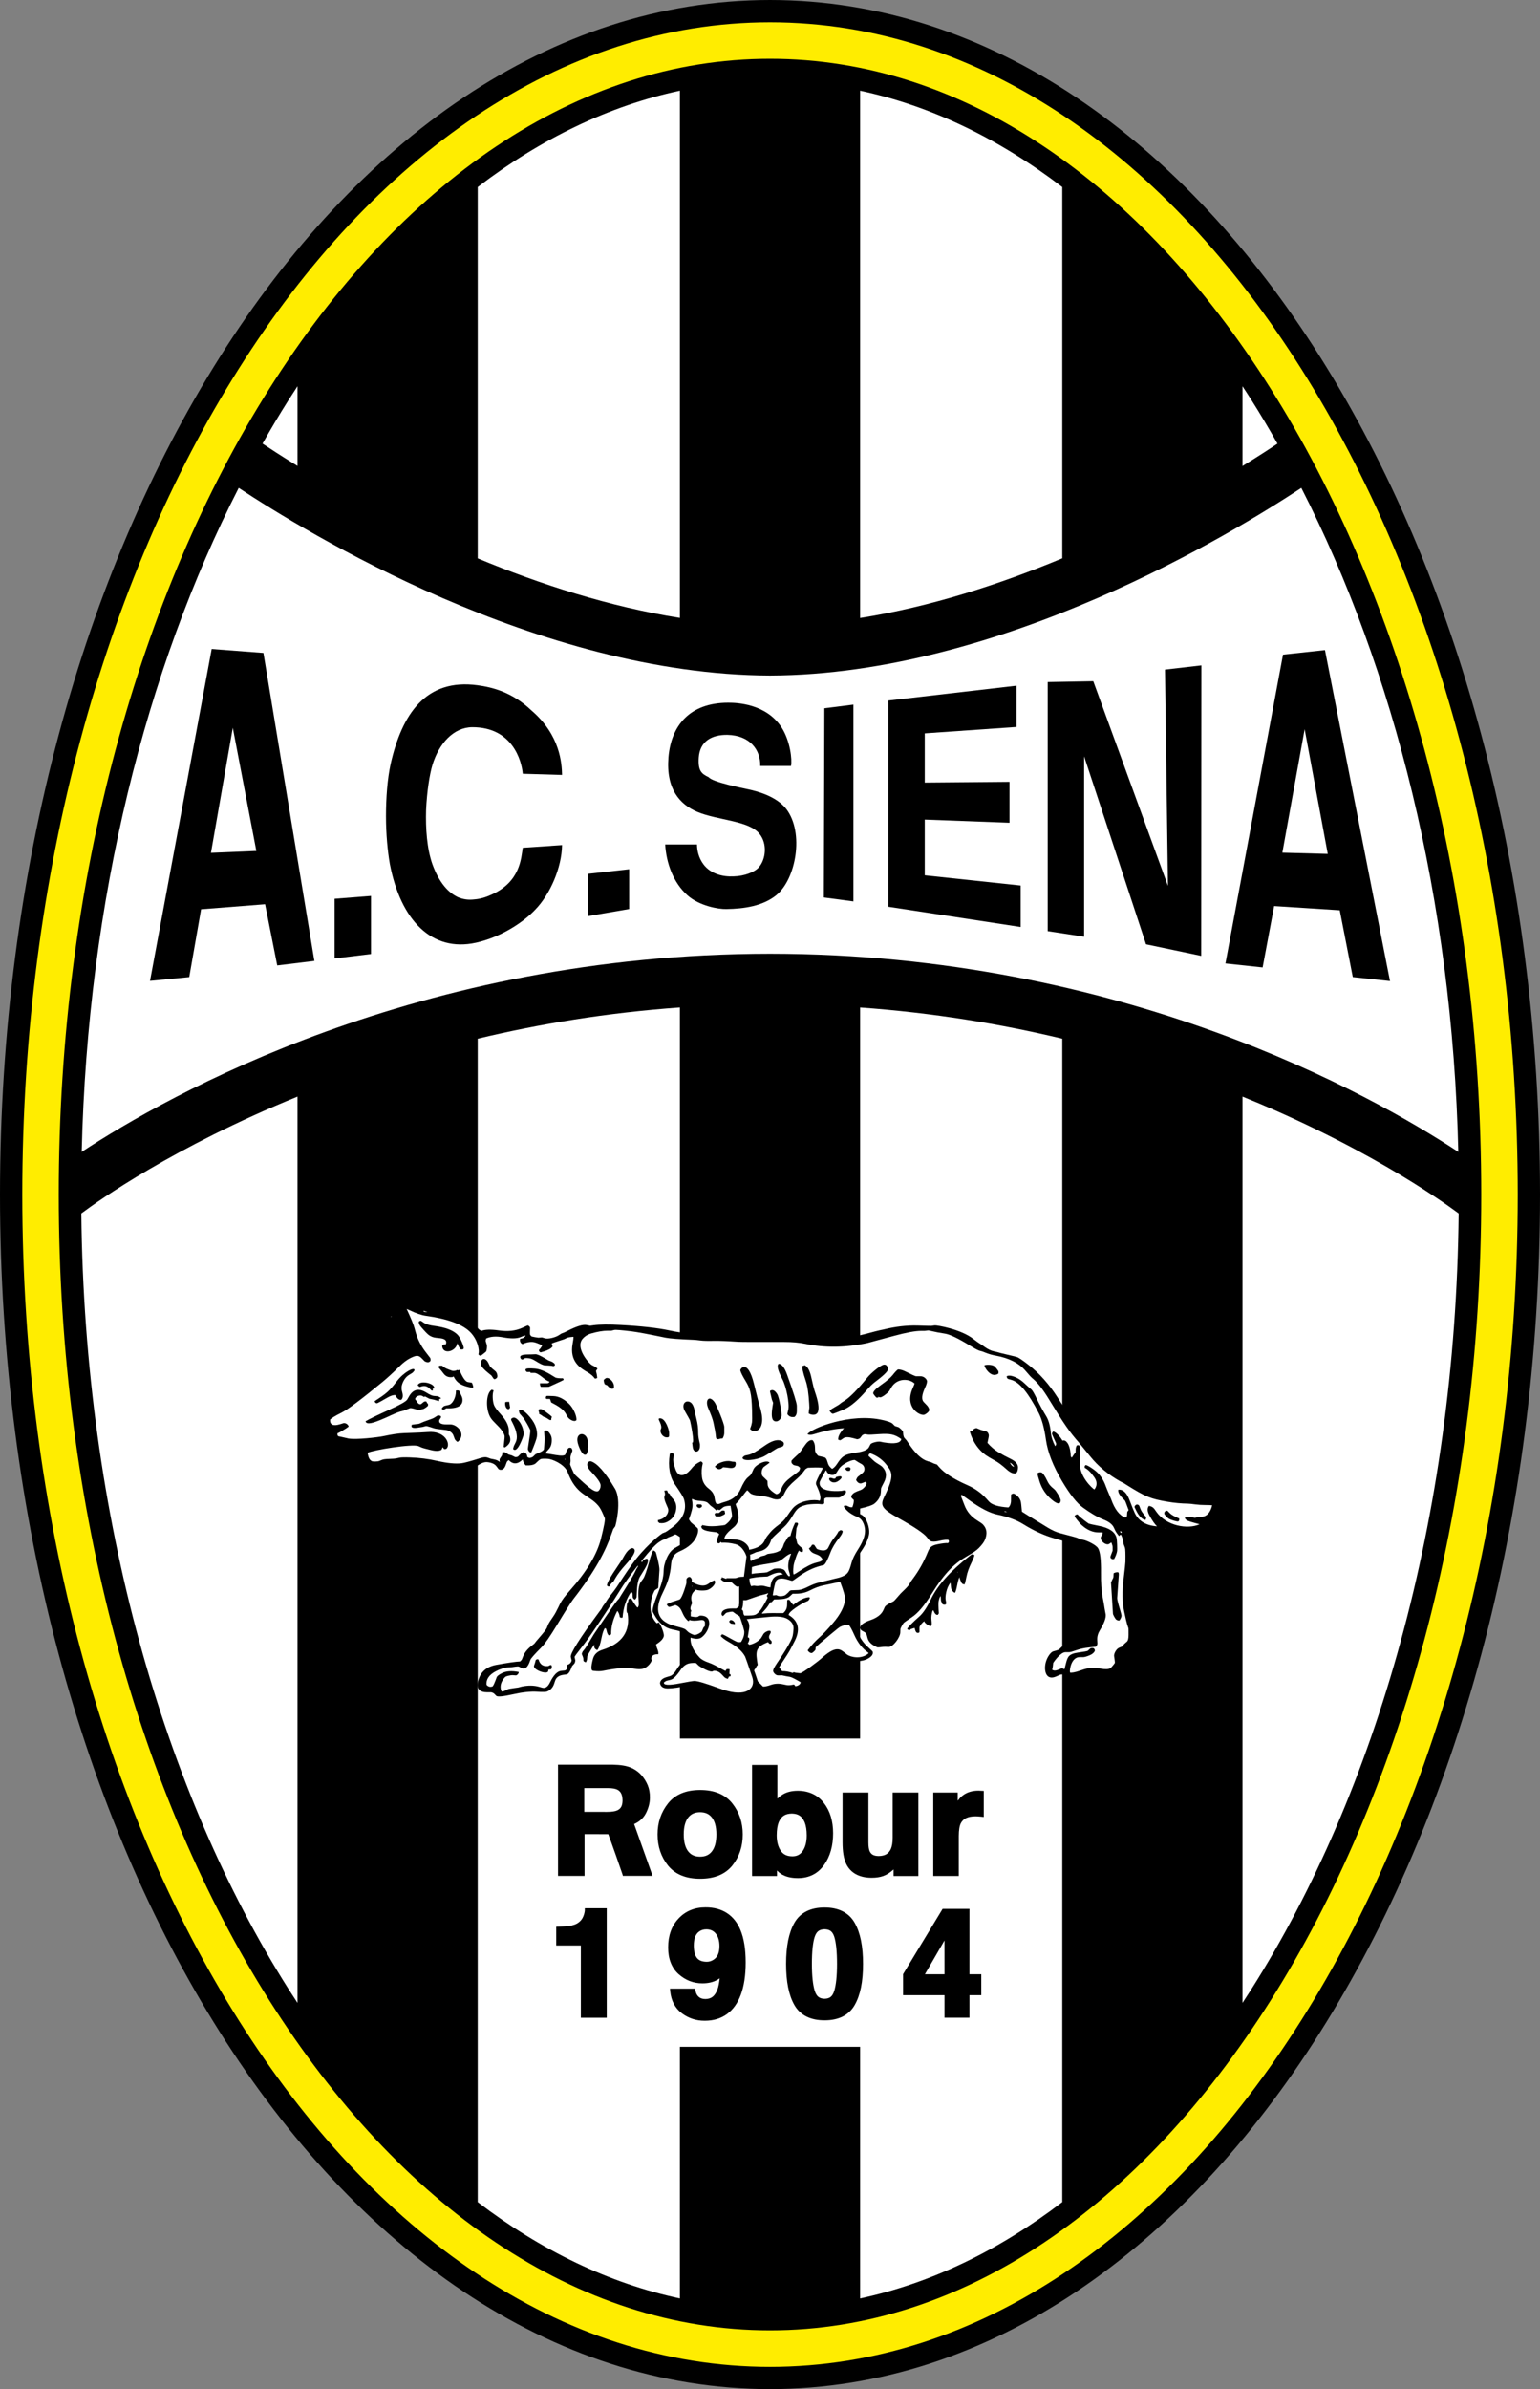 <?xml version="1.0" encoding="utf-8"?>
<!-- Generator: Adobe Illustrator 13.0.2, SVG Export Plug-In . SVG Version: 6.00 Build 14948)  -->
<!DOCTYPE svg PUBLIC "-//W3C//DTD SVG 1.0//EN" "http://www.w3.org/TR/2001/REC-SVG-20010904/DTD/svg10.dtd">
<svg version="1.0" id="Ebene_1" xmlns="http://www.w3.org/2000/svg" xmlns:xlink="http://www.w3.org/1999/xlink" x="0px" y="0px"
	 width="365.045px" height="566px" viewBox="0 0 365.045 566" enable-background="new 0 0 365.045 566" xml:space="preserve">
<rect x="0" y="0" width="365.045" height="566" fill="#808080" stroke="none"/>
<path d="M52.138,84.548C84.458,33.34,130.398,0.052,182.525,0c52.126,0.052,98.062,33.34,130.389,84.548
	c32.438,51.342,52.106,121.313,52.131,198.455c-0.024,77.135-19.692,147.107-52.131,198.45
	c-32.327,51.208-78.263,84.491-130.389,84.548c-52.127-0.057-98.067-33.34-130.387-84.548C19.698,430.11,0.025,360.137,0,283.002
	C0.025,205.861,19.698,135.89,52.138,84.548z"/>
<path fill="#FFED00" d="M56.596,478.63C24.789,428.313,5.292,359.237,5.283,283.004l0,0c0.009-76.239,19.506-145.315,51.313-195.633
	l0,0C88.355,37.116,132.801,5.308,182.524,5.285l0,0c49.717,0.023,94.167,31.831,125.921,82.087l0,0
	c31.808,50.317,51.305,119.394,51.318,195.633l0,0c-0.014,76.232-19.511,145.309-51.318,195.626l0,0
	c-31.754,50.253-76.204,82.064-125.921,82.087l0,0C132.801,560.695,88.355,528.883,56.596,478.63L56.596,478.63z"/>
<path d="M13.926,283.004c-0.009,74.753,19.202,142.371,49.98,191.003l0,0c30.826,48.694,72.833,78.086,118.618,78.062l0,0
	c45.778,0.024,87.79-29.367,118.617-78.062l0,0c30.773-48.632,49.984-116.25,49.974-191.003l0,0
	c0.011-74.762-19.2-142.382-49.974-191.014l0,0c-30.827-48.693-72.839-78.086-118.617-78.063l0,0
	C136.74,13.904,94.732,43.297,63.906,91.99l0,0C33.127,140.623,13.917,208.242,13.926,283.004L13.926,283.004L13.926,283.004z"/>
<path fill="#FFFFFF" d="M296.674,94.819c-0.709-1.119-1.43-2.216-2.149-3.311v18.892c3.504-2.146,6.326-3.977,8.29-5.299
	C300.82,101.589,298.781,98.147,296.674,94.819z"/>
<path fill="#FFFFFF" d="M203.883,146.41c16.737-2.646,33.228-8.021,47.921-14.139V44.314
	c-15.019-11.475-31.147-19.245-47.921-22.829V146.41z"/>
<path fill="#FFFFFF" d="M161.164,21.483c-16.772,3.584-32.903,11.354-47.922,22.827v87.976
	c14.694,6.112,31.194,11.459,47.922,14.104V21.483z"/>
<path fill="#FFFFFF" d="M62.228,105.097c1.813,1.206,4.285,2.815,7.4,4.739c0.283,0.175,0.601,0.366,0.893,0.545V91.5
	c-0.721,1.099-1.443,2.198-2.153,3.319C66.261,98.146,64.223,101.587,62.228,105.097z"/>
<path fill="#FFFFFF" d="M203.883,411.87h-42.72V238.672c-17.3,1.243-33.335,3.906-47.922,7.403V521.69
	c15.019,11.473,31.15,19.24,47.922,22.825V484.91h42.72v59.605c16.773-3.587,32.902-11.357,47.921-22.83V246.076
	c-14.582-3.495-30.617-6.154-47.921-7.398V411.87z"/>
<path fill="#FFFFFF" d="M19.282,287.477c0.729,72.061,19.554,137.069,49.086,183.709c0.71,1.121,1.432,2.22,2.153,3.318V259.791
	c-29.337,11.94-47.412,24.822-50.973,27.485C19.423,287.37,19.368,287.413,19.282,287.477z"/>
<path fill="#FFFFFF" d="M345.498,287.276c-0.464-0.341-1.173-0.86-2.12-1.528c-1.895-1.336-4.75-3.271-8.499-5.605
	c-7.503-4.663-18.601-10.922-32.842-17.19c-2.405-1.058-4.931-2.113-7.512-3.163v214.708c0.72-1.097,1.44-2.193,2.149-3.312
	c29.531-46.64,48.357-111.648,49.089-183.707C345.678,287.415,345.623,287.37,345.498,287.276z"/>
<path fill="#FFFFFF" d="M19.37,272.888c20.395-13.423,79.57-46.902,163.153-46.94c83.585,0.038,142.758,33.517,163.153,46.94
	c-1.394-59.73-15.229-114.328-37.213-157.301c-16.011,10.554-70.934,44.261-125.94,44.457c-55-0.196-109.92-33.899-125.933-44.459
	C34.603,158.558,20.768,213.157,19.37,272.888z"/>
<path d="M133.23,200.213c-0.066,5.288-2.801,11.653-6.381,15.317c-2.8,2.982-8.139,6.502-13.998,7.798
	c-10.549,2.337-17.906-5.399-20.446-18.663c-0.52-2.976-0.912-7.037-0.912-11.3c0-4.352,0.326-8.788,1.107-12.395
	c2.67-11.768,8.334-20.324,20.641-18.629c3.386,0.466,8.139,1.578,12.762,5.997c6.836,5.858,7.162,12.598,7.228,15.242l-9.312-0.274
	c-0.26-3.099-2.474-11.062-11.979-11.03c-4.428,0.035-7.88,3.843-9.441,8.968c-0.652,2.172-1.303,6.225-1.498,10.636
	c-0.13,4.418,0.195,9.151,1.498,12.861c1.561,4.304,3.71,6.73,6.12,7.84c1.237,0.497,2.474,0.664,3.842,0.489
	c1.301-0.087,2.735-0.507,4.102-1.15c6.772-3.031,6.966-8.636,7.357-11.076L133.23,200.213L133.23,200.213z"/>
<polygon points="139.376,207.014 149.143,205.929 149.143,215.354 139.376,217.033 139.376,207.014 "/>
<path d="M180.209,181.452c0.104-3.774-2.429-7.229-7.751-7.358c-3.774-0.063-6.564,1.536-6.823,5.375
	c-0.207,3.199,0.672,3.839,2.377,4.67c0.878,1.151,8.011,2.559,9.458,2.879c2.067,0.448,6.512,1.601,8.889,4.607
	c4.34,5.629,2.327,16.698-2.377,20.473c-3.204,2.559-7.598,3.199-11.784,3.263c-1.911,0.063-6.459-0.769-9.25-3.263
	c-3.359-3.007-5.013-7.614-5.272-12.029h7.545c0,1.216,0.31,3.135,1.603,4.799c1.705,2.175,4.496,2.878,7.079,2.75
	c2.584-0.063,5.014-1.024,5.996-2.174c1.654-1.92,2.015-5.567,0.155-7.87c-2.48-3.2-9.923-3.2-14.78-5.247
	c-4.083-1.728-7.442-5.374-6.822-12.924c0.62-7.421,4.96-12.923,14.161-12.923c2.015,0,9.044,0.191,12.713,5.95
	c1.965,3.134,2.482,7.485,2.173,9.021H180.209L180.209,181.452z"/>
<path d="M74.52,227.646l-8.804,1.07l-2.878-14.496l-15.169,1.19l-2.81,16.073l-9.297,0.895l14.617-78.623l12.264,0.932
	L74.52,227.646L74.52,227.646z M50.005,202.041l10.76-0.446l-5.582-29.183L50.005,202.041L50.005,202.041z"/>
<polygon points="79.314,212.927 87.947,212.252 87.947,226.015 79.314,227.063 79.314,212.927 "/>
<polygon points="202.292,213.551 195.284,212.616 195.414,167.792 202.292,166.924 202.292,213.551 "/>
<polygon points="240.962,162.443 240.962,172.22 219.209,173.738 219.209,185.392 239.293,185.218 239.293,194.918 219.209,194.166 
	219.209,207.363 241.941,209.789 241.941,219.611 210.58,214.817 210.58,165.965 240.962,162.443 "/>
<polygon points="259.154,161.393 276.854,209.873 276.152,158.632 284.783,157.633 284.74,226.452 271.658,223.708 256.982,179.177 
	256.982,221.91 248.349,220.591 248.349,161.587 259.154,161.393 "/>
<path d="M304.127,155.087l9.946-1.076l15.411,78.41l-8.816-0.944l-3.094-15.828l-15.549-0.995l-2.73,14.536l-8.813-0.944
	L304.127,155.087L304.127,155.087z M309.256,172.741l-5.287,29.261l10.767,0.293L309.256,172.741L309.256,172.741z"/>
<path d="M288.223,355.898c-0.256-0.245-0.475-0.363-0.648-0.358l-0.824,0.028l-0.747-0.196l-0.829,0.034
	c-4.289,0.178-12.104-2.321-13.432-3.057l-0.658-0.41l-0.767-0.296c-0.622-0.248-4.766-2.652-6.179-3.812
	c-1.957-1.616-4.317-4.122-7.081-7.525c-1.463-1.799-3.582-4.877-6.364-9.228c-2.006-3.139-4.304-5.718-6.9-7.737
	c-1.3-1.015-2.187-1.62-2.657-1.828c-0.101-0.044-1.431-0.37-3.981-0.974l-0.791-0.226l-0.796-0.18
	c-0.684-0.149-1.413-0.504-2.187-1.053c-0.352-0.254-0.566-0.403-0.648-0.454c-0.707-0.438-1.357-0.898-1.952-1.369
	c-2.954-2.371-8.74-3.323-9.195-3.263l-0.812,0.111c-0.08,0.013-1.172-0.016-3.28-0.078c-2.551-0.071-5.243,0.243-8.067,0.942
	c-0.196,0.052-0.466,0.107-0.802,0.168c-0.393,0.073-1.447,0.343-3.172,0.813c-2.334,0.633-4.48,0.98-6.444,1.054
	c-0.56,0.016-1.11,0.056-1.654,0.111c-1.21,0.13-3.145,0.056-5.806-0.211l-0.832-0.059l-0.8-0.16
	c-1.072-0.226-2.727-0.332-4.969-0.332c-6.047,0.011-9.619-0.038-10.707-0.146c-0.33-0.033-1.698-0.033-4.098,0.005
	c-4.177,0.066-7.995-0.274-11.454-1.019c-2.753-0.591-6.583-1.027-11.472-1.295c-2.881-0.163-5.057-0.136-6.531,0.066l-0.813,0.111
	l-0.803-0.162c-0.862-0.179-2.372,0.273-4.518,1.368c-0.466,0.234-0.718,0.359-0.758,0.375l-0.728,0.28l-0.657,0.422
	c-0.757,0.481-2.433,0.918-3.173,0.711l-0.792-0.226l-0.801,0.069c-0.124,0.011-1.552-0.247-1.615-0.288
	c-0.168-0.111-0.291-0.256-0.37-0.43c-0.05-0.101-0.05-0.651-0.005-1.649c-0.05-0.234-0.229-0.419-0.555-0.555
	c-0.028,0.011-0.487,0.214-1.373,0.617c-1.542,0.7-3.398,0.885-5.567,0.572c-1.777-0.258-3.135-0.221-4.071,0.116
	c-0.302-0.162-0.516-0.308-0.627-0.433l-0.549-0.593c-1.721-1.901-4.67-3.179-8.836-3.834c-2.024-0.32-4.345-1.05-6.963-2.197
	c-1.177-0.518-1.895-0.803-2.164-0.854c-0.616,0.158-0.914,0.562-0.88,1.201c0.331,0.515,0.679,1.232,1.043,2.157
	c-0.168,0.252-0.319,0.382-0.454,0.382l-0.841,0.006c-0.28,0-0.561,0-0.84,0c-0.281,0-0.561,0-0.841,0
	c-0.213,0.067-0.37,0.241-0.476,0.52c0.111,0.248,0.213,0.506,0.302,0.763c0.225,0.662,0.521,1.424,0.902,2.289
	c0.102,0.229,0.275,0.744,0.527,1.552c0.387,1.239,0.667,2.013,0.829,2.322c0.229,0.437,0.567,0.852,1.004,1.232l0.605,0.528
	c0.096,0.083,0.179,0.257,0.264,0.53c-1.626,0.754-3.286,2.02-4.974,3.796c-1.031,1.095-1.995,2.002-2.886,2.737
	c-0.853,0.707-1.676,1.366-2.472,1.984c-2.86,2.237-4.828,3.622-5.898,4.154l-0.673,0.337c-2.546,1.266-2.759,1.743-2.327,3.566
	c0.303,1.306,0.588,2.018,0.853,2.14l0.718,0.332c0.135,0.061,0.33,0.179,0.6,0.353l0.572,0.562
	c0.892,0.869,2.416,1.344,4.586,1.436c0.633,0.022,1.991-0.147,4.059-0.511c1.093-0.191,2.192-0.27,3.286-0.236
	c-0.735,0.596-1.963,0.954-3.689,1.07c-1.262,0.096-2.013,0.292-2.254,0.602c-0.23,0.301-0.314,0.526-0.253,0.683l0.303,0.753
	l0.146,0.812c0.011,0.066,0.678,1.128,0.846,1.313c0.762,0.881,2.298,1.469,3.667,0.885l0.684-0.296
	c0.976-0.415,2.866-0.64,5.68-0.685c1.693-0.029,3.032,0.129,4.02,0.455c1.406,0.477,2.466,0.733,3.178,0.777l0.83,0.059
	l0.746,0.229c0.623,0.189,3.588,0.544,4.9,0.263l0.779-0.281l0.751-0.211c0.218-0.063,0.673-0.321,1.363-0.776
	c0.891-0.588,1.648-0.852,2.281-0.784c1.021,0.106,1.75,0.433,2.17,0.992l0.465,0.617c0.113,0.145,0.32,0.214,0.628,0.207
	c0.454-0.011,0.813-0.358,1.071-1.054l0.28-0.774c0.051-0.133,0.202-0.291,0.455-0.475c1.02,1.074,2.13,1.03,3.33-0.146
	c0.089,0.539,0.325,1.01,0.701,1.406c1.182,0.045,1.973-0.129,2.372-0.497l0.583-0.551c0.257-0.24,0.464-0.393,0.61-0.448
	c0.252-0.096,0.813-0.118,1.671-0.063c1.003,0.067,3.722,1.14,4.63,2.979l0.303,0.751c0.792,1.946,1.884,3.424,3.292,4.463
	c0.375,0.273,1.043,0.733,2.013,1.379c0.69,0.46,1.284,0.992,1.788,1.599c0.36,0.43,0.74,1.137,1.156,2.124l0.318,0.751
	c0.141,0.33-0.163,1.957-0.897,4.884c-0.936,3.723-3.386,7.815-7.367,12.277c-1.16,1.3-1.939,2.354-2.348,3.175l-0.359,0.744
	c-0.477,0.98-0.858,1.688-1.16,2.119c-0.73,1.044-1.162,1.732-1.302,2.073l-0.302,0.763c-0.124,0.314-0.78,1.146-1.957,2.496
	c-0.331,0.381-0.505,0.582-0.516,0.6l-0.487,0.629l-0.606,0.47c-0.998,0.768-1.67,1.588-2.018,2.461l-0.308,0.77
	c-0.051,0.129-0.197,0.296-0.433,0.499c-0.958,0.038-2.842,0.301-5.645,0.812c-2.439,0.443-3.896,1.812-4.368,4.104
	c-0.331,1.598,0.42,2.39,2.259,2.39h0.841c0.174,0,0.409,0.089,0.718,0.285l0.544,0.551c0.285,0.285,1.63,0.162,4.037-0.377
	c2.231-0.499,4.131-0.695,5.696-0.593c1.3,0.089,2.102,0.06,2.405-0.085c0.763-0.354,1.277-0.937,1.558-1.761l0.264-0.78
	c0.252-0.763,0.885-1.215,1.889-1.366l0.785-0.114c0.381-0.056,0.723-0.459,1.032-1.21l0.296-0.744l0.521-0.577
	c0.135-0.147,0.218-0.406,0.257-0.776l-0.178-0.812c-0.023-0.096,0.605-0.947,1.873-2.557c1.082-1.368,2.892-3.987,5.444-7.861
	c1.542-2.343,2.702-4.152,3.476-5.414c0.896-1.469,2.298-3.415,4.193-5.82c0.044,0.111,0.056,0.179,0.044,0.201l-0.42,0.685
	c-0.033,0.056-0.157,0.303-0.354,0.739c-0.37,0.792-1.458,2.608-3.269,5.457l-0.415,0.688l-0.533,0.6
	c-0.409,0.459-2.22,3.083-5.45,7.866l-0.415,0.688c-0.98,1.639-1.547,2.557-1.698,2.742l-0.505,0.624
	c-0.095,0.115-0.185,0.334-0.269,0.648l0.285,0.718c0.073,0.181,0.113,0.459,0.113,0.829c0.011,0.186,0.207,0.325,0.594,0.421
	c0.152-0.303,0.235-0.537,0.253-0.695l0.089-0.84c0.005-0.029,0.135-0.263,0.392-0.695c0.634-1.077,1.06-1.739,1.268-1.979
	c-0.168,0.644,0.056,1.088,0.679,1.328c0.381-0.414,0.723-1.384,1.02-2.92c0.219-1.105,0.482-1.872,0.79-2.309
	c0.185,0.093,0.292,0.178,0.309,0.251l0.202,0.789c0.04,0.163,0.157,0.389,0.354,0.674c0.324,0.011,0.526-0.09,0.616-0.301
	c-0.023-1.774,0.465-3.601,1.469-5.479c0.336,0.422,0.521,0.896,0.561,1.436c0.146,0.196,0.37,0.241,0.685,0.141
	c0.162-2.338,0.84-4.369,2.029-6.09c0.206,0.174,0.319,0.314,0.324,0.426l0.05,0.836c0.011,0.191,0.179,0.393,0.5,0.606
	c0.19-0.158,0.325-0.354,0.415-0.584c0.006-0.022,0.023-0.304,0.04-0.841c0.067-1.99,0.32-3.341,0.768-4.054l0.426-0.678
	c1.122-1.776,1.778-2.894,1.301-3.549c-0.605,0.022-1.031,0.314-1.273,0.869c-0.089-0.125-0.128-0.236-0.117-0.336
	c2.012-2.506,3.43-4.02,4.272-4.536l0.628-0.386l0.768-0.299l0.751-0.386l0.768-0.299l0.718-0.358
	c0.14-0.071,0.347-0.005,0.611,0.191l0.655,0.415c0.174,0.111,0.679,0.273,1.521,0.51c0.123,0.123,0.174,0.297,0.15,0.521
	c-0.291,0.219-0.526,0.363-0.694,0.433l-0.764,0.308c-0.106,0.038-0.588,0.308-1.451,0.807c-1.126,0.651-1.957,1.995-2.49,4.037
	c-0.101,0.393-0.168,0.947-0.185,1.665c-0.039,1.21-0.454,2.793-1.24,4.748c-1.098,2.737-1.53,4.317-1.295,4.743l0.371,0.685
	c1.037,1.905,2.449,3.049,4.232,3.419l0.802,0.169c1.199,0.252,1.889,0.618,2.063,1.1c0.033,0.096,0.022,0.37-0.028,0.824
	l-0.163,0.822c-0.202,0.999,0.252,2.749,0.69,3.156l0.583,0.551c0.067,0.067,0.152,0.214,0.247,0.437
	c-1.183,0.078-2.215,0.858-3.101,2.327c-0.577,0.952-1.125,1.51-1.647,1.661l-0.79,0.234c-1.01,0.292-1.531,0.784-1.577,1.469
	c0.159,0.817,0.786,1.221,1.879,1.217c1.126-0.012,2.747-0.236,4.861-0.685c1.12-0.236,2.191-0.185,3.217,0.163
	c0.034,0.011,0.296,0.096,0.779,0.252c0.97,0.31,1.996,0.673,3.066,1.088c1.857,0.713,3.454,1.065,4.8,1.061
	c1.939-0.007,3.284-0.673,4.037-1.99c0.915,0.53,1.995,0.697,3.22,0.546c0.25,0.629,0.628,1.215,0.718,1.679
	c0.462,0.477,0.052,2.416,1.582,2.663c0.448,0,0.558-0.392,0.563-0.619c-0.005-0.123-0.015-0.245-0.015-0.341
	c-0.792-0.945-0.756-2.383-1.271-3.598c1.127-0.165,2.194-0.228,3.15-0.097c1.524,0.208,2.563,0.056,3.111-0.447
	c0.773-0.718,0.854-1.392,0.236-2.024c0.285-0.207,0.504-0.348,0.655-0.421l0.752-0.375c0.298-0.149,1.189-0.887,2.607-2.15
	c1.023,0.827,2.136,1.514,3.105,2.133l0.419,0.278l-0.127-0.49c-0.063-0.245-0.09-0.477-0.09-0.699
	c-0.011-1.269,0.9-2.314,1.444-3.603c0.031-0.141,0.083-0.303,0.127-0.455c0.114,0.052,0.228,0.103,0.33,0.192l0.611,0.528
	c1.283,1.121,4.361,1.384,6.087-0.019c0.533-0.437,0.714-0.885,0.528-1.344c-0.018-0.04-0.403-0.398-1.168-1.102
	c-0.822-0.748-1.467-1.596-1.933-2.527l-0.365-0.729c-0.577-1.166-0.985-1.877-1.211-2.131c-0.661-0.745-1.391-0.9-2.187-0.464
	c0.045-0.096,0.448-0.784,1.222-2.068c0.651-1.088,0.987-2.104,0.999-3.04c0.004-0.564-0.043-1.051-0.118-1.494l1.571-1.56
	l0.058-3.382l-1.533-0.678c0.245-0.588,0.511-1.324,0.803-2.256c0.218-0.688,0.577-1.411,1.092-2.153
	c1.201-1.731,1.856-3.205,1.979-4.427c0.111-1.184-0.551-3.713-1.811-4.34l-0.751-0.376c-0.136-0.061-0.332-0.201-0.591-0.408
	c0.107-0.254,0.281-0.45,0.518-0.602c0.016-0.012,0.278-0.071,0.796-0.186c1.587-0.352,2.612-0.718,3.066-1.081
	c0.959-0.773,1.474-1.688,1.536-2.741l0.045-0.825c0.007-0.129,0.236-0.622,0.69-1.473c0.767-1.458,0.604-2.716-0.483-3.763
	c-0.101-0.101-0.555-0.403-1.355-0.903c-0.31-0.189-0.909-0.722-1.801-1.591c-0.033-0.314,0.111-0.522,0.426-0.622
	c1.564,0.566,2.815,1.458,3.77,2.668c1.366,1.761,1.994,2.572-0.444,7.541c-1.025,2.091-0.813,2.837,3.42,5.185
	c3.718,2.075,5.942,3.577,6.66,4.498l0.483,0.621c0.348,0.448,1.144,0.526,2.381,0.234c1.146-0.274,1.901-0.341,2.267-0.2
	c0.134,0.341,0.078,0.577-0.174,0.718c-0.495-0.04-1.313,0.056-2.449,0.285c-1.565,0.31-1.891,0.803-2.334,1.895
	c-0.907,2.254-2.073,4.333-3.493,6.241c-0.296,0.403-0.448,0.61-0.459,0.629l-0.388,0.671c-0.194,0.354-0.727,0.936-1.585,1.745
	c-0.332,0.308-0.695,0.693-1.088,1.166c-0.61,0.722-0.982,1.114-1.105,1.177l-0.751,0.374c-0.751,0.377-1.188,0.695-1.307,0.965
	l-0.33,0.729c-0.466,1.036-1.497,1.827-3.089,2.376c-1.542,0.528-2.367,1.139-2.468,1.834c0.123,0.33,0.259,0.537,0.41,0.622
	l0.723,0.403c0.158,0.09,0.32,0.299,0.477,0.629l0.219,0.807c0.203,0.718,0.722,1.313,1.571,1.779
	c0.415,0.227,0.667,0.356,0.749,0.374c0.113,0.022,0.573-0.011,1.375-0.111c0.285-0.036,0.667-0.036,1.155,0.016
	c1.181,0.125,2.864-2.313,2.891-3.426l0.024-0.834c0.005-0.113,0.492-1.083,0.767-1.413c0.101-0.125,0.747-0.577,1.931-1.357
	c1.446-0.958,2.993-2.769,4.641-5.438c3.297-5.321,5.646-7.468,8.695-9.177c1.173-0.655,2.02-1.244,2.534-1.772
	c0.729-0.746,1.199-1.373,1.425-1.877c0.666-1.509,0.515-2.752-0.448-3.74c-0.181-0.185-0.617-0.492-1.317-0.925
	c-1.465-0.909-2.468-2.108-3.029-3.589c-0.419-1.099-0.711-1.85-0.878-2.26c0.044-0.101,0.122-0.186,0.233-0.241
	c0.219,0.158,0.438,0.314,0.655,0.473c0.221,0.156,0.439,0.308,0.658,0.464l0.655,0.473c2.55,1.821,4.703,2.92,6.464,3.285
	c2.494,0.516,4.547,1.284,6.156,2.28c2.501,1.561,4.978,2.682,7.44,3.375l0.789,0.225c3.141,0.886,4.936,1.447,5.383,1.699
	c2.843,1.587,3.224,1.895,3.408,4.921c0.022,0.377,0.063,2.619,0.107,6.723c0.016,1.28,0.145,2.659,0.388,4.15
	c0.167,1.048-0.04,2.106-0.606,3.184c-0.725,1.357-1.095,2.063-1.109,2.126l-0.215,0.801c-0.14,0.517-1.917,0.702-2.157,0.644
	l-0.796-0.185c-1.639-0.375-2.216,0.092-3.515,1.361l-0.573,0.569c-0.123,0.122-0.358,0.229-0.7,0.313l-0.784,0.224
	c-0.518,0.146-1.387,1.25-1.738,2.552c-0.522,1.928,0,4.5,2.516,3.363l0.725-0.325c0.268-0.122,0.526-0.169,0.767-0.129
	c0.074,0.011,0.314,0.145,0.714,0.392l0.655,0.41l0.803,0.152l0.8,0.16l0.813-0.134c0.141-0.022,0.41-0.073,0.807-0.151
	c1.211-0.234,2.287-0.33,3.219-0.268c2.165,0.134,3.712-0.214,4.637-1.057c0.807-0.738,1.144-1.451,0.992-2.129l-0.175-0.817
	c-0.14-0.658-0.106-1.19,0.09-1.609c0.236,0.004,0.473-0.029,0.695-0.103c0.384-0.116,0.584-0.224,0.624-0.319l0.323-0.762
	l0.584-0.556l0.584-0.548c0.308-0.292,0.622-2.435,0.308-4.06c-0.033-0.181-0.191-0.713-0.455-1.604
	c-1.125-3.773-1.007-5.972-0.51-9.928c0.421-3.353,0.45-5.854,0.078-7.508c-0.094-0.414-0.179-0.965-0.245-1.643
	c-0.112-1.109-0.354-1.879-0.725-2.305c-0.012-0.101,0.033-0.225,0.136-0.358c0.874,0.61,1.576,0.885,2.117,0.84l0.052-0.796
	c0.118-0.078,0.236-0.111,0.354-0.1c1.137,1.014,2.59,1.738,4.366,2.175c1.099,0.264,1.901,0.292,2.409,0.078l0.691-0.292
	c0.167-0.071,0.426-0.082,0.78-0.044c0.212-0.201,0.274-0.438,0.178-0.696c-0.432-0.308-0.869-0.615-1.316-0.907
	c0.062,0.012,0.543,0.168,1.439,0.466c2.485,0.841,2.982,0.756,4.799,0.286c1.335-0.348,2.49-0.977,3.481-1.884l-0.104-0.673
	c0.167-0.241,0.308-0.399,0.419-0.471l0.662-0.417c0.729-0.452,1.177-1.11,1.335-1.961
	C288.393,357.193,288.36,356.638,288.223,355.898z"/>
<path fill="#FFFFFF" d="M280.879,359.52c-0.056,0.134,0.073,0.341,0.405,0.617c0.189,0.163,1.215,0.486,3.076,0.97
	c-2.836,1.295-7.915,0.37-10.231-2.922l-0.459-0.655c-0.308-0.438-0.747-0.695-1.328-0.773c-0.433,0.537-0.399,1.283,0.104,2.225
	c0.646,1.205,1.25,2.075,1.816,2.619c-2.595-0.196-4.349-1.244-5.273-3.146c-0.232-0.477-0.636-1.48-1.217-3.012
	c-0.674-1.794-1.569-2.635-2.671-2.527c-0.145,0.515,0.188,1.177,0.983,1.99l0.555,0.566c0.089,0.089,0.381,0.852,0.892,2.287
	c-0.214,0.229-0.321,0.414-0.332,0.555l-0.056,0.825c-0.005,0.118-0.129,0.247-0.37,0.392c-1.406-0.492-2.539-1.95-3.393-4.373
	c-0.016-0.056-0.33-0.8-0.937-2.235c-0.151-0.365-0.251-0.617-0.301-0.763c-0.584-1.7-1.504-3.007-2.759-3.932
	c-0.947-0.695-1.621-1.081-2.018-1.166c-0.266,0.214-0.337,0.438-0.214,0.678c0.718,0.365,1.476,1.112,2.265,2.261
	c1.099,1.58,0.089,2.771-0.012,2.864c-0.559-0.319-3.481-3.038-3.426-6.166c0.052-2.463,0.022-3.852-0.066-4.166
	c-0.189-0.191-0.426-0.218-0.695-0.089c-0.146,0.334-0.224,0.588-0.229,0.763l-0.027,0.84l-0.454,0.61
	c-0.107,0.147-0.259,0.37-0.444,0.667c-0.145-0.134-0.223-0.234-0.229-0.297l-0.078-0.84c-0.103-1.006-0.343-1.79-0.739-2.36
	c-0.354-0.504-0.736-0.685-1.15-0.526c-0.78-1.246-1.514-1.975-2.214-2.187c-0.247,0.274-0.332,0.497-0.258,0.671l0.318,0.758
	l0.343,0.744c0.208,0.455,0.308,0.707,0.302,0.751c-0.01,0.221-0.094,0.41-0.241,0.573c-0.582-1.139-0.918-2.171-1.01-3.094
	c-0.16-1.705-0.52-3.012-1.063-3.925c-0.92-1.525-1.678-2.932-2.282-4.218c-0.544-1.137-0.937-1.832-1.173-2.091
	c-0.096-0.101-0.289-0.278-0.599-0.532c-0.271-0.224-0.66-0.582-1.188-1.077c-0.622-0.582-1.262-1.029-1.928-1.328
	c-1.084-0.488-1.835-0.577-2.265-0.268c0.077,0.353,0.207,0.555,0.381,0.604l0.789,0.226c1.895,0.548,4.036,3.161,6.438,7.833
	c0.751,1.479,1.328,3.586,1.714,6.334c0.414,2.954,1.688,6.217,3.813,9.802c1.861,3.127,3.497,5.213,4.933,6.254
	c1.851,1.347,3.453,2.289,4.811,2.822c1.324,0.508,2.164,1.147,2.523,1.905l0.348,0.733c0.174,0.366,0.477,0.796,0.892,1.302
	l0.41-0.37c0.24,0.326,0.426,0.836,0.553,1.529l0.151,0.813l0.292,0.78c0.113,0.304,0.147,1.418,0.113,3.353
	c-0.006,0.381-0.158,1.772-0.443,4.166c-0.348,2.92-0.303,5.432,0.13,7.522c0.336,1.599,0.581,2.668,0.751,3.219l0.263,0.763
	c0.045,0.106,0.056,0.666,0.045,1.683c-0.005,0.822-0.134,1.34-0.375,1.547l-0.605,0.526L266,390.057l-0.763,0.325
	c-0.65,0.281-1.232,1.42-1.149,1.964l0.118,0.818c0.066,0.448,0.084,0.718,0.056,0.807c-0.034,0.107-0.892,1.139-1.025,1.222
	c-0.422,0.27-1.229,0.303-2.428,0.103c-1.486-0.259-2.826-0.181-4.01,0.223l-0.778,0.263c-1.189,0.41-1.985,0.556-2.389,0.45
	c-0.152-0.735,0.348-3.64,2.26-3.644h0.84c0.333,0,0.858-0.152,1.576-0.448c0.6-0.254,0.999-0.584,1.206-1.006
	c0.052-0.289-0.063-0.521-0.348-0.695c-0.359-0.049-0.61-0.011-0.751,0.118l-0.556,0.518c-0.1,0.089-0.902,0.24-2.416,0.448
	c-1.065,0.151-1.776,0.459-2.138,0.929c-0.223,0.292-0.426,0.78-0.593,1.454c-0.247,0.963-0.37,1.479-0.393,1.547
	c-0.348-0.192-0.617-0.241-0.807-0.163l-0.725,0.303c-0.572,0.236-1.031,0.23-1.373-0.021c0.078-0.344,0.134-0.6,0.152-0.773
	l0.089-0.836c0.007-0.056,1.665-2.539,2.899-2.546h0.841c0.263,0,0.796-0.141,1.587-0.421c0.992-0.353,2.058-0.589,3.201-0.705
	c1.054-0.113,1.591-0.169,1.613-0.174c0.236-0.31,0.348-0.555,0.337-0.753l-0.045-0.841c-0.04-0.795,0.174-1.563,0.629-2.302
	c0.996-1.632,1.462-2.871,1.384-3.725c0-0.034-0.051-0.302-0.151-0.818c-0.085-0.441-0.181-0.999-0.274-1.654
	c-0.051-0.341-0.158-0.88-0.303-1.636c-0.285-1.469-0.422-3.422-0.393-5.849c0.033-3.005-0.191-4.917-0.685-5.735
	c-0.521-0.862-2.708-1.832-3.363-1.969l-0.803-0.167l-0.762-0.336c-0.201-0.09-1.519-0.448-3.952-1.077
	c-0.97-0.252-1.975-0.695-3.016-1.328c-3.981-2.428-6.034-3.7-6.156-3.801c-0.118-1.431-0.215-2.26-0.292-2.496
	c-0.257-0.785-0.785-1.373-1.581-1.766c-0.225-0.066-0.459,0.011-0.702,0.226c-0.004,1.007-0.009,1.547-0.016,1.625
	c-0.066,0.661-0.263,1.132-0.61,1.413c-2.367-0.152-3.914-0.622-4.621-1.413l-0.532-0.594c-1.255-1.401-2.769-2.489-4.529-3.263
	c-3.292-1.453-5.539-2.894-6.745-4.307l-0.515-0.6l-0.691-0.219l-0.718-0.336l-0.784-0.229c-1.436-0.417-2.953-1.839-4.559-4.262
	l-0.43-0.656l-0.528-0.595c-0.107-0.118-0.189-0.341-0.259-0.666l-0.078-0.813c-0.016-0.179-0.807-0.988-1.147-1.093l-0.78-0.247
	l-0.563-0.566c-0.263-0.27-1.029-0.549-2.302-0.847c-7.659-1.795-17.017,1.99-17.856,3.348c0.381,0.185,0.869,0.189,1.457,0.016
	l0.785-0.229c2.315-0.685,4.458-1.081,6.424-1.192c-0.952,1.029-1.418,1.921-1.389,2.672c0.29,0.163,0.504,0.196,0.638,0.101
	l0.628-0.437c0.433-0.297,1.211-0.297,2.332,0.011l0.796,0.221c0.191,0.056,0.454-0.018,0.787-0.221l0.485-0.638
	c0.096-0.124,0.299-0.231,0.613-0.32l0.817,0.113c0.248,0.033,1.077,0,2.49-0.103c2.786-0.196,3.794,0.029,5.381,1.161
	c-0.156,0.952-1.547,1.218-4.166,0.785l-0.8-0.167c-0.596-0.125-2.16,0.273-2.339,0.614l-0.365,0.702
	c-0.319,0.611-1.288,1.025-2.909,1.256c-2.96,0.414-3.448,0.862-4.691,2.746c-0.332,0.51-0.707,0.887-1.121,1.127
	c-0.5-0.374-0.825-0.779-0.966-1.21l-0.252-0.784c-0.1-0.311-0.247-0.533-0.443-0.681c-0.056-0.037-0.308-0.111-0.763-0.218
	l-0.802-0.179c-0.208-0.044-0.801-0.746-0.822-1.328l-0.029-0.843c-0.016-0.566-0.186-1.07-0.504-1.514
	c-0.562-0.218-1.184,0.17-1.872,1.161c-0.792,1.137-1.262,1.783-1.413,1.936c-0.019,0.016-0.208,0.189-0.584,0.532
	c-0.544,0.493-0.93,0.874-1.159,1.137c-0.074,0.214-0.063,0.433,0.033,0.645c0.229,0.28,0.43,0.443,0.615,0.483l0.763,0.167
	c0.162,0.034,0.358,0.181,0.584,0.433c-0.007,0.281-0.085,0.537-0.241,0.773c-0.04,0.063-0.691,0.555-1.946,1.491
	c-1.036,0.773-1.727,1.547-2.068,2.327l-0.325,0.744c-0.263,0.618-0.628,0.921-1.081,0.91c-1.306-0.77-1.979-1.536-2.018-2.294
	l-0.045-0.841l-0.572-0.562l-0.555-0.537c-0.393-0.388-0.348-1.783,0.342-2.271l0.661-0.477c0.146-0.101,0.359-0.263,0.64-0.481
	c-0.707-0.825-3.319,0.433-3.83,1.58l-0.325,0.725c-0.072,0.163-0.213,0.393-0.415,0.688l-0.622,0.528
	c-0.51,0.438-1.071,1.34-1.677,2.713c-0.661,1.509-1.844,2.512-3.554,3.005c-0.499,0.151-0.762,0.225-0.785,0.236l-0.774,0.296
	c-0.145,0.056-0.375,0.029-0.689-0.084c-0.151-0.319-0.241-0.56-0.269-0.729l-0.146-0.822c-0.129-0.735-0.572-1.387-1.324-1.953
	c-0.937-0.717-1.475-1.613-1.62-2.694c-0.151-1.168-0.089-2.278,0.18-3.33c-0.057-0.214-0.214-0.365-0.472-0.455
	c-0.807,0.37-1.441,0.823-1.889,1.345l-0.511,0.602c-1.262,1.484-2.876,2.068-3.611-0.129c-0.409-1.199-0.572-2.009-0.504-2.412
	l0.14-0.818c0.034-0.178-0.084-0.398-0.353-0.65c-0.371,0.044-0.584,0.174-0.628,0.381c-0.431,2.956-0.011,5.343,1.267,7.182
	c1.245,1.801,1.946,2.934,2.097,3.41c0.808,2.562-0.202,4.871-3.016,6.917c-0.729,0.532-1.16,0.836-1.301,0.902l-0.768,0.304
	c-0.068,0.028-3.095,2.113-6.292,6.134c-1.014,1.277-2.533,3.486-4.551,6.604c-0.213,0.337-0.858,1.188-1.923,2.539
	c-0.012,0.011-0.157,0.236-0.438,0.666l-0.426,0.669l-0.477,0.626l-0.381,0.691l-0.477,0.645c-4.698,6.375-6.951,9.957-6.761,10.736
	l0.185,0.785c0.034,0.134-0.225,0.902-0.999,1.059l-0.044,0.843c-0.19,0.323-0.387,0.492-0.577,0.508l-0.825,0.08
	c-0.931,0.083-1.828,0.997-2.68,2.753c-0.494,1.03-1.11,1.447-1.839,1.237l-0.79-0.223c-1.211-0.337-2.568-0.348-4.083-0.033
	l-0.795,0.211l-0.813,0.114c-0.971,0.134-1.508,0.229-1.615,0.278l-0.718,0.365c-0.168,0.085-0.431,0.152-0.79,0.201
	c-0.864-1.658,0.611-3.342,0.953-3.537c0.224-0.13,1.261-0.359,1.609-0.337l0.823,0.058c0.124,0.012,0.627-0.259,0.657-0.809
	c-1.648-0.33-2.984-0.234-3.998,0.28c-0.717,0.366-1.126,0.685-1.228,0.954l-0.28,0.756c-0.229,0.629-0.455,1.099-0.673,1.408
	c-0.578,0.224-1.065,0.101-1.463-0.376c-0.117-1.284,0.601-2.339,2.142-3.168c1.042-0.562,2.068-0.88,3.066-0.954l0.83-0.049
	l0.813-0.118c0.438-0.063,0.718-0.063,0.841,0l0.679,0.341c0.667,0.344,1.25-0.06,1.754-1.21l0.285-0.769
	c0.124-0.335,1.004-1.333,2.653-2.982c0.773-0.778,1.985-2.523,3.627-5.229c2.107-3.478,3.397-5.506,3.846-6.09
	c5.354-6.89,7.691-11.441,9.223-15.872l0.27-0.773l0.47-0.649c0.101-0.146,1.637-6.111-0.056-8.942
	c-2.344-3.937-4.262-6.094-5.753-6.493c-0.269-0.016-0.509,0.101-0.723,0.366c-0.23,0.6,0.044,1.295,0.808,2.084
	c1.48,1.542,2.237,2.612,2.265,3.219c0.028,0.6-0.163,1.076-0.572,1.424c-0.583,0.174-1.184,0.016-3.363-1.928
	c-1.424-1.269-2.198-1.997-2.333-2.176c-0.084-0.118-0.976-2.136-0.958-2.254l0.112-0.751l-0.04-0.843
	c-0.005-0.174,0.05-0.425,0.168-0.762l0.28-0.763c0.068-0.178,0-0.419-0.207-0.733c-0.309-0.136-0.556-0.118-0.741,0.045
	c-0.208,0.27-0.341,0.481-0.398,0.64l-0.274,0.763c-0.135,0.37-0.897,0.437-2.282,0.2c-1.053-0.185-1.861-0.314-2.433-0.386
	c0.113-0.229,0.202-0.381,0.27-0.461l0.539-0.6c0.481-0.533,0.7-1.311,0.655-2.332c-0.039-0.762-0.415-1.439-1.127-2.035
	c-0.257-0.063-0.482,0.016-0.667,0.241c0.005,0.274,0.022,0.555,0.05,0.829c0.062,0.606,0.056,1.436-0.028,2.501l-0.068,0.84
	c-0.022,0.255-0.448,0.551-1.278,0.903l-0.707,0.299l-0.583,0.56c-0.134,0.129-0.387,0.24-0.746,0.325
	c-0.257,0-0.481-0.096-0.667-0.281c0.034-0.544-0.37-1.014-0.914-1.065c-0.314,0.147-0.533,0.281-0.656,0.406l-0.561,0.565
	c-0.135,0.134-0.387,0.189-0.757,0.161l-0.751-0.375l-0.786-0.229l-0.7-0.448c-0.157-0.096-0.409-0.113-0.762-0.047
	c0.017,0.377-0.035,0.646-0.146,0.814l-0.427,0.64c-0.117,0.178-0.128,0.459-0.022,0.84c-0.308-0.303-0.757-0.515-1.356-0.64
	l-0.801-0.156l-0.774-0.28c-0.398-0.146-0.942-0.107-1.63,0.113c-2.361,0.751-3.885,1.166-4.575,1.244
	c-1.419,0.162-3.302-0.019-5.651-0.551c-2.137-0.486-4.306-0.763-6.509-0.829c-1.273-0.045-2.103-0.022-2.484,0.056l-0.801,0.174
	c-0.213,0.047-0.762,0.085-1.654,0.113c-0.819,0.027-1.369,0.101-1.637,0.208l-0.768,0.303c-0.342,0.134-1.385,0.145-1.62,0.056
	c-0.589-0.229-0.942-0.898-1.071-2.008c1.34-0.667,10.652-2.176,12.038-1.576l0.722,0.314c0.314,0.136,1.104,0.348,2.372,0.646
	c1.094,0.256,1.891,0.218,2.383-0.107l0.252-0.61l0.36,0.459c0.313,0.026,0.526-0.04,0.645-0.203
	c0.892-1.059-0.387-4.211-4.536-3.834c-0.633,0.063-2.528,0.146-5.684,0.259c-1.2,0.038-2.821,0.278-4.873,0.718
	c-1.25,0.263-6.392,0.874-8.225,0.548c-0.168-0.028-0.7-0.151-1.592-0.363c-0.264-0.068-0.533-0.124-0.802-0.169
	c-0.208-0.151-0.274-0.386-0.202-0.7c0.247-0.103,0.488-0.221,0.718-0.354c1.115-0.655,1.755-1.076,1.923-1.272
	c-0.248-0.706-0.999-0.852-1.234-0.773l-0.779,0.241c-1.665,0.517-2.473,0.158-2.394-1.088c0.337-0.363,1.256-0.919,2.753-1.665
	c1.429-0.718,4.631-3.116,9.598-7.193c1.166-0.958,2.54-2.213,4.109-3.771c0.88-0.869,1.715-1.505,2.501-1.901
	c1.575-0.807,2.035-0.74,2.825,0.067l0.555,0.572c0.129,0.134,0.375,0.234,0.734,0.308c0.218,0.052,0.455-0.044,0.701-0.292
	c0.061-0.245,0.05-0.488-0.039-0.729c-0.017-0.045-0.348-0.471-0.982-1.277c-1.199-1.521-2.052-3.208-2.544-5.053l-0.22-0.796
	c-0.218-0.818-0.829-2.303-1.844-4.479c0.242,0.101,0.482,0.212,0.723,0.325c1.537,0.729,2.832,1.166,3.897,1.312
	c5.219,0.729,8.729,2.041,10.54,3.94c1.643,1.734,2.187,4.144,1.844,5.169c0.156,0.243,0.369,0.344,0.633,0.303
	c0.756-0.581,1.149-0.902,1.184-0.951c0.161-0.254,0.302-1.19,0.172-1.627l-0.241-0.785c-0.044-0.145-0.017-0.37,0.074-0.678
	c1.047-0.494,2.394-0.595,4.03-0.287c1.811,0.337,3.18,0.325,4.099-0.033l0.773-0.308c0.084-0.034,0.252-0.067,0.494-0.096
	c-0.286,0.494-0.717,0.746-1.289,0.758c-0.208,0.503,0.028,1.076,0.527,1.295c0.813-0.399,1.603-0.566,2.371-0.518
	c0.527,0.029,1.29,0.304,2.299,0.813c-0.19,0.415-0.454,0.78-0.785,1.095c0.033,0.308,0.174,0.492,0.426,0.555
	c0.257-0.073,0.51-0.151,0.768-0.225c1.021-0.304,1.709-0.688,2.057-1.177l-0.218-0.68c0.135-0.101,0.853-0.353,2.146-0.763
	l0.78-0.252l0.724-0.337c0.252-0.118,0.762-0.2,1.531-0.245c0,0.313-0.068,0.856-0.214,1.625c-0.785,4.222,1.861,5.786,3.437,6.705
	c0.897,0.521,1.491,1.032,1.782,1.514c0.208,0.091,0.41,0.04,0.616-0.141c-0.05-0.549-0.15-1.088-0.302-1.614l0.359-0.577
	c-0.248-0.218-0.442-0.363-0.583-0.437l-0.723-0.37c-0.74-0.377-4.025-4.121-2.209-6.246c0.511-0.595,1.155-1.003,1.94-1.232
	c1.558-0.45,2.892-0.68,4.008-0.68h0.841l0.712-0.167c0.313-0.08,1.682,0.033,4.109,0.325c1.363,0.167,4.048,0.667,8.057,1.503
	c0.97,0.195,3.156,0.369,6.56,0.499c0.38,0.016,0.93,0.06,1.642,0.156c0.718,0.096,1.812,0.122,3.28,0.089
	c1.172-0.022,3.101,0.051,5.792,0.229c0.544,0.04,4.165,0.051,10.87,0.04c1.873-0.007,3.522,0.145,4.951,0.437
	c4.643,0.97,9.553,0.91,14.727-0.189c0.158-0.035,2.256-0.602,6.29-1.693c2.911-0.792,5.064-1.188,6.455-1.188h0.841l0.813-0.101
	c0.071-0.011,0.341,0.038,0.807,0.149c0.896,0.214,1.973,0.422,3.217,0.613c1.161,0.186,3.125,1.126,5.894,2.831
	c0.958,0.593,1.693,0.991,2.204,1.188l0.789,0.219l0.769,0.303c0.752,0.297,1.541,0.522,2.365,0.667
	c3.163,0.577,5.506,1.778,7.048,3.593c0.789,0.938,1.329,1.521,1.621,1.761c1.184,0.959,2.482,2.608,3.9,4.936
	c3.685,6.043,4.828,7.681,7.3,10.501c0.229,0.263,1.059,1.283,2.494,3.056c1.924,2.387,4.329,4.378,7.223,5.98l0.751,0.377
	l0.655,0.414c4.524,2.849,5.741,3.308,9.7,3.985c1.643,0.281,3.264,0.433,4.859,0.455c0.321,0.004,0.869,0.063,1.643,0.167
	c0.813,0.107,1.632,0.163,2.456,0.163c0.736,0,1.284,0.021,1.637,0.063c-0.415,1.731-1.244,2.646-2.477,2.736l-0.825,0.061
	l-0.802,0.174l-0.808-0.151C281.945,359.335,280.901,359.469,280.879,359.52L280.879,359.52z"/>
<path fill="#FFFFFF" d="M200.131,356.685l-0.031,0.096c-0.024,0.073-0.051,0.136-0.08,0.185c0.627,0.914,1.514,1.637,2.662,2.165
	l0.76,0.35c1.163,0.532,1.75,2.298,1.58,3.7c-0.134,1.11-0.678,2.405-1.632,3.883c-0.773,1.201-1.274,2.209-1.497,3.024
	c-0.665,2.414-0.867,2.985-2.923,3.649c-0.094,0.031-1.747,0.435-4.959,1.212c-0.731,0.177-1.519,0.479-2.365,0.905
	c-1.05,0.53-1.844,0.805-2.381,0.827l-0.855,0.035l-0.856,0.034c-0.218,0.009-0.45,0.18-0.695,0.517l-0.655,0.582
	c-0.294,0.261-1.505,0.481-2.088,0.091c-0.069-0.046-0.285-0.04-0.651,0.022c-0.158,0.027-0.251,0.009-0.28-0.056
	c-0.011-0.024,0.036-0.325,0.137-0.902c0.274-1.527,0.521-2.4,0.738-2.617c0.505-0.501,1.391-0.562,2.657-0.178l0.89,0.27
	c0.06,0.018,0.153,0.018,0.28,0c0.059-0.009,0.518-0.323,1.376-0.947c1.74-1.262,3.479-2.113,5.22-2.56
	c0.524-0.136,0.796-0.209,0.812-0.221c0.395-0.271,0.912-1.252,1.547-2.946c0.422-1.121,1.142-2.316,2.164-3.584
	c0.453-0.564,0.702-1.039,0.747-1.425c-0.076-0.216-0.479-0.437-0.763-0.136c-0.077,0.085-0.16,0.132-0.247,0.139
	c-0.118,0.327-0.45,0.829-0.992,1.502c-0.398,0.492-0.733,1.008-1.007,1.547l-0.429,0.838c-0.608,1.195-2.639,0.33-2.703,0.234
	l-0.526-0.805l-0.054-0.056c-0.02-0.018-0.04-0.038-0.058-0.056c-0.018-0.021-0.038-0.038-0.056-0.056l-0.448,0.028
	c-0.156,0.377-0.396,0.658-0.729,0.843c0.287,0.6,0.685,0.996,1.186,1.19l0.82,0.316c0.299,0.116,0.542,0.263,0.729,0.443
	c0.311,0.301,0.466,0.537,0.466,0.707v0.167c-0.312,0.203-0.559,0.328-0.735,0.374l-0.833,0.219c-1.001,0.261-2.263,0.9-3.785,1.917
	c-0.66,0.441-1.135,0.729-1.425,0.867c-0.18-0.191-0.198-0.896-0.051-2.115c0.038-0.318,0.212-0.94,0.521-1.868
	c0.261-0.782,0.521-1.361,0.782-1.738c0.114,0.299,0.624,0.504,0.869,0.337c0.103-0.41,0.065-0.691-0.113-0.841l-0.62-0.523
	c-0.136-0.116-0.32-0.313-0.555-0.584l-0.205-0.839l-0.193-0.744l0.096-1.027l0.1-1.027l0.359-0.916
	c0.042-0.107,0.004-0.221-0.114-0.337l-0.056-0.056h-0.503c-0.522,1.092-0.895,2.14-1.117,3.143
	c-0.353,0.089-0.573,0.212-0.664,0.37l-0.408,0.707l-0.437,0.715l-0.283,0.794c-0.29,0.815-1.208,1.328-2.756,1.54
	c-0.541,0.073-0.821,0.116-0.844,0.127l-0.71,0.354l-0.845,0.2l-0.763,0.433l-0.841,0.261l-0.744,0.401
	c-0.149,0.08-0.225-0.12-0.225-0.6c-0.001-0.383-0.02-0.669-0.058-0.858c0.333-0.12,0.578-0.216,0.735-0.285l0.766-0.346
	l0.828-0.193c1.204-0.283,2.026-0.99,2.468-2.113l0.312-0.796c0.06-0.153,1.064-1.119,3.01-2.897c0.62-0.563,1.295-1.46,2.028-2.682
	c1.039-1.734,1.5-2.073,3.196-2.51c0.504-0.129,1.354-0.203,2.543-0.221c0.283-0.002,0.643,0.021,1.079,0.071
	c0.116,0.016,0.321-0.042,0.617-0.169c-0.02-0.395-0.002-0.789,0.059-1.182c0.28-0.147,0.448-0.221,0.501-0.221l2.857-0.005
	c0.384,0,0.961-0.374,1.736-1.125v-0.337c0-0.268-0.318-0.312-0.956-0.136c-0.1,0.026-5.628,0.6-5.271-2.04
	c0.027-0.195,0.511-1.132,1.453-2.804h0.112c0.303,1.086,1.801,1.536,2.429,0.539l0.495-0.786c0.932-1.482,3.52-2.428,3.912-2.176
	l0.773,0.497l0.794,0.448c0.503,0.285,0.826,0.982,0.555,1.653c-0.073,0.184-0.292,0.419-0.655,0.702l-0.761,0.596
	c-0.171,0.134-0.329,0.405-0.475,0.812c0.408,0.749,0.926,0.974,1.552,0.682c0.343-0.16,0.593-0.24,0.749-0.236
	c0.6,0.386-0.478,1.643-1.164,1.901l-0.904,0.344c-0.745,0.282-1.213,0.675-1.402,1.181c0.009,0.029,0.014,0.061,0.021,0.094
	c0.028,0.191,0.162,0.379,0.405,0.56c0.073,0.054,0.136,0.116,0.191,0.188c0.054,0.412-0.058,0.992-0.332,1.738
	c-0.299,0.021-0.517-0.002-0.657-0.064l-0.589-0.272C200.653,356.673,200.433,356.656,200.131,356.685L200.131,356.685z"/>
<path fill="#FFFFFF" d="M180.61,382.283l0.056-0.17l0.693-0.775c0.506-0.566,0.909-1.15,1.208-1.75
	c0.199,0.031,0.333,0.007,0.4-0.075l0.268-0.314c0.057-0.067,0.15-0.163,0.284-0.285l0.963-0.022
	c1.347-0.033,2.249-0.261,2.704-0.68l0.702-0.651l0.847-0.002c1.154-0.002,2.227-0.254,3.214-0.758
	c1.168-0.598,2.202-0.992,3.104-1.182c2.42-0.513,3.789-0.807,4.101-0.88c0.808,2.144,1.195,3.501,1.166,4.069
	c-0.089,1.703-1.079,3.646-2.969,5.827c-1.3,1.5-2.294,2.554-2.979,3.156c-1.099,0.97-2.075,2.032-2.926,3.189
	c0.258,0.403,0.559,0.617,0.897,0.645c0.283,0.021,0.941-0.707,0.95-0.785l0.056-0.562c0.011-0.109,1.268-1.201,3.769-3.276
	c1.175-0.977,1.83-1.498,1.964-1.565c0.789-0.392,1.491-0.559,2.106-0.499c0.288,0.278,0.725,1.072,1.309,2.379
	c0.845,1.89,1.964,3.299,3.356,4.228c0.01,0.054,0.01,0.109,0,0.168c-1.716,1.46-4.279,0.876-5.104,0.231l-0.78-0.61
	c-1.088-0.854-2.225-1.235-5.405,1.674c-0.41,0.372-4.383,3.443-4.904,3.388l-0.504-0.056l-0.506-0.054l-0.447-0.111
	c-0.114-0.028-0.199,0.027-0.252,0.167c-0.926-0.31-1.777-0.459-2.553-0.443c-0.085-0.089-0.16-0.185-0.229-0.285
	c-0.221-0.321-0.39-0.508-0.501-0.555c0.124-0.283,0.746-1.262,1.867-2.94c0.393-0.589,0.805-1.311,1.235-2.167
	c0.225-0.445,0.352-0.695,0.379-0.744c1.643-2.958,1.241-5.155-1.204-6.6c-0.056-0.863,3.286-2.777,3.665-2.944l0.857-0.386
	c0.194-0.085,0.363-0.323,0.518-0.714c-0.058-0.056-0.114-0.113-0.17-0.169c-1.059,0.04-2.317,0.648-3.782,1.83
	c-0.116-0.125-0.223-0.257-0.323-0.397c-0.354-0.494-0.555-0.762-0.604-0.807c-0.33-0.073-0.5-0.016-0.504,0.17l-0.027,1.087
	c-0.02,0.749-0.325,1.376-0.92,1.884c-1.184,0.005-2.049,0-2.598-0.013C182.443,382.133,181.628,382.177,180.61,382.283
	L180.61,382.283z"/>
<path fill="#FFFFFF" d="M177.566,367.15l-0.001-0.169c-0.001-0.54-0.833-1.772-2.399-2.136c-0.565-0.132-1.709-0.221-3.435-0.266
	c-0.063-0.537,0.458-1.283,1.562-2.24l0.655-0.546c0.611-0.508,0.99-1.226,1.138-2.153c0.029-0.183-0.205-1.79-0.33-2.148
	l-0.349-0.989c-0.008-0.021-0.008-0.097,0-0.224c0.356-0.283,1.069-1.139,2.142-2.574c0.167-0.221,0.348-0.431,0.544-0.626
	c0.05-0.007,0.088,0.002,0.112,0.026l0.601,0.606c0.319,0.323,1.148,0.548,2.487,0.675c1.025,0.099,1.878,0.283,2.561,0.551
	c1.395,0.551,2.357,0.295,2.888-0.767l0.395-0.789c0.4-0.803,1.172-1.689,2.312-2.654c0.831-0.709,1.453-1.331,1.856-1.866
	l0.535-0.706c0.106-0.139,0.325-0.288,0.659-0.441l0.895-0.036c1.328-0.054,2.224-0.02,2.686,0.101
	c-1.112,2.066-1.665,3.243-1.656,3.533l0.009,0.336l0.41,0.928c0.638,1.442,0.794,2.423,0.466,2.939
	c-1.224-0.327-4.647-0.2-6.397,1.814c-0.325,0.377-0.835,1.074-1.526,2.094c-0.424,0.628-1.027,1.232-1.81,1.818
	c-0.87,0.648-1.506,1.215-1.916,1.698c-0.635,0.754-0.99,1.204-1.063,1.349l-0.388,0.778
	C180.681,366.126,179.467,366.82,177.566,367.15L177.566,367.15z"/>
<path fill="#FFFFFF" d="M173.124,397.089c0.241-0.276-0.078-0.557-0.224-0.504l0.053-1.065c-0.012-0.013-0.024-0.024-0.037-0.037
	c-0.014-0.012-0.026-0.025-0.038-0.036l-0.037-0.038h-0.561c-0.135,0.13-0.237,0.279-0.308,0.45
	c-0.267-0.122-0.526-0.254-0.778-0.398c-1.398-0.801-2.438-1.315-3.121-1.545c-1.063-0.358-1.813-0.771-2.248-1.244
	c-1.525-1.651-2.236-3.221-2.138-4.705c1.127,0.365,1.965,0.365,2.519,0.002c1.876-1.241,3.181-5.129-0.061-5.218
	c-0.257-0.009-0.458,0.058-0.603,0.198c-0.196,0.189-0.797,0.181-1.807-0.026l-0.001-1.01c0-0.038,0.022-0.094,0.07-0.17h0.097
	c-0.042-0.145-0.097-0.276-0.169-0.392c-0.14-0.228-0.078-0.643,0.189-1.244l0.145-0.325l-0.07-0.241
	c-0.361-1.25-0.021-2.233,1.018-2.958c0.193,0.255,2.159,0.317,2.8,0.056c0.996-0.403,2.153-1.611,1.515-2.249
	c-0.355,0.146-0.612,0.271-0.767,0.377l-0.736,0.502c-0.917,0.624-2.212,0.441-3.889-0.542c0.127-0.377,0.055-0.709-0.216-0.998
	c-0.403-0.431-1.01,0.191-1.01,0.45l0.001,0.849c0.002,0.094-0.16,0.627-0.479,1.599c-0.412,1.248-0.774,2.006-1.086,2.267
	c-0.053,0.045-0.31,0.136-0.768,0.272c-1.204,0.356-1.974,0.657-2.31,0.909c-0.025,0.12,0.127,0.325,0.45,0.615
	c0.218,0.016,0.569-0.071,1.054-0.261c0.327-0.127,0.516-0.181,0.571-0.163c0.62,0.216,1.079,0.648,1.378,1.298l0.408,0.878
	c0.27,0.584,0.647,1.099,1.136,1.547c0.195,0.106,0.308,0.033,0.337-0.223c0.029-0.005,0.066,0.006,0.111,0.026
	c0.432,0.205,1.274,0.212,2.523,0.024c0.605-0.094,0.962,0.073,1.065,0.502c0.018,0.068-0.006,0.904-0.024,0.923l-0.31,0.312
	l-0.396,0.903c-0.129,0.292-1.26,0.909-1.73,0.894c-0.245-0.009-1.169-0.406-1.541-0.751l-0.623-0.578
	c-0.183-0.169-0.993-0.432-2.432-0.791c-3.855-0.961-4.958-3.325-3.314-7.097c0.191-0.439,0.43-0.95,0.715-1.536
	c0.902-1.853,1.436-3.747,1.602-5.692c0.098-1.142,0.223-2.586,2.06-3.384c2.206-0.959,3.593-2.254,4.165-3.89
	c0.216-0.615,0.271-1.102,0.164-1.456c-0.026-0.091-0.269-0.334-0.73-0.727l-0.809-0.695c-0.17-0.145-0.368-0.419-0.594-0.815
	c0.612-1.639,0.897-2.793,0.853-3.46l-0.04-0.597l-0.093-0.542l0.019-0.085c0.009-0.044,0.013-0.1,0.009-0.169
	c0.419,0.278,1.119,0.445,2.102,0.504c0.829,0.049,1.383,0.214,1.662,0.488l0.621,0.617l0.682,0.52l0.629,0.581
	c0.075,0.067,0.399-0.016,0.393-0.169c0.12-0.089,0.247,0.045,0.224,0.111c0.155,0.007,0.248-0.002,0.281-0.029l0.716-0.577
	c0.333-0.27,0.934-0.405,1.804-0.407c0.267,1.403,0.379,2.224,0.341,2.467c-0.171,1.048-1.53,2.028-1.679,2.096
	c-0.127,0.058-2.894,0.463-4.375,0.207l-0.512-0.092c-0.11-0.018-0.274-0.051-0.495-0.098c-0.015,0.089-0.047,0.167-0.098,0.238
	l-0.126,0.016l0.029,0.223c0.069,0.544,0.906,0.91,2.513,1.1l0.951,0.111c0.202,0.024,0.458,0.169,0.771,0.437
	c-0.34,0.698-0.544,1.324-0.613,1.879c0.262,0.323,0.507,0.397,0.729,0.224c0.042-0.031,0.086-0.059,0.135-0.081l0.034-0.143
	c0.098-0.053,0.233,0.105,0.224,0.165c1.079-0.054,2.191,0.064,3.337,0.354c1.845,0.471,2.637,2.802,2.611,3l-0.608,4.71
	c-0.593,0-1.034,0.047-1.324,0.139l-0.638,0.203l-2.13,0.004c-0.048,0-0.065,0.056-0.056,0.167
	c-0.434-0.156-0.695-0.247-0.785-0.278l-0.337-0.111l0.001,0.223c0,0.054-0.075,0.118-0.225,0.198
	c0.375,0.493,0.916,0.747,1.625,0.761l0.956,0.02l0.429,0.399c0.481,0.447,0.806,0.659,0.974,0.635l0.392-0.056l0.008,4.037
	l-0.038,0.223c-0.02,0.118-0.025,0.268-0.018,0.448c-0.363,0.339-0.586,0.506-0.671,0.506l-0.847,0.002
	c-1.775,0.002-2.652,0.471-2.627,1.406c0.156,0.353,0.306,0.455,0.448,0.308l0.579-0.6c0.185-0.189,1.517-0.437,1.664-0.329
	l0.753,0.548l0.792,0.488c0.232,0.143,1.137,3.344,1.155,3.555c0.066,0.839-0.194,1.701-0.783,2.582
	c-0.322,0.058-0.641,0.04-0.956-0.05c-0.131-0.035-0.959-0.481-2.484-1.326c-0.751-0.421-1.137-0.557-1.159-0.41l0.057,0.167
	c-0.036-0.013-0.098,0.01-0.186,0.067c-0.029,0.018-0.062,0.035-0.095,0.047c0.293,0.439,0.988,0.965,2.085,1.573
	c1.819,1.006,3.06,2.131,3.725,3.37c0.091,0.172,0.657,1.795,1.697,4.873c0.894,2.642-1.336,4.863-7.025,2.929
	c-0.432-0.145-0.706-0.24-0.823-0.285c-3.089-1.139-5.024-1.721-5.807-1.741c-0.329-0.011-1.51,0.183-3.544,0.575
	c-2.625,0.506-3.872,0.431-3.744-0.228c0.294-0.231,0.533-0.37,0.712-0.412l0.845-0.205c0.65-0.156,1.44-0.93,2.376-2.318
	c0.566-0.84,1.216-1.354,1.952-1.547c0.758-0.196,1.7-0.129,1.732-0.1l0.662,0.637c0.123,0.118,2.788,1.793,3.378,1.262
	c0.065-0.058,0.159-0.087,0.281-0.084c0.639,0.016,1.21,0.287,1.717,0.815l0.675,0.709c0.14,0.146,0.408,0.283,0.805,0.405
	c0.12-0.188,0.215-0.386,0.29-0.593C172.922,397.216,173.032,397.199,173.124,397.089L173.124,397.089z"/>
<path d="M104.488,331.343c0.103-0.091-0.031-0.229-0.399-0.412l-0.274-0.147l-0.984-0.084c-0.405-0.036-0.985-0.293-1.741-0.77
	c-1.776-1.116-3.146-0.831-4.11,0.856l-0.434,0.758c-0.261,0.456-1.744,1.295-4.452,2.514c-2.835,1.279-4.644,2.16-5.425,2.642
	v0.113c0.374,0.695,1.624,0.417,4.336-0.771l0.769-0.332l0.763-0.357c0.928-0.435,1.708-0.751,2.341-0.951l0.827-0.214l0.773-0.308
	c0.464-0.186,0.706-0.279,0.724-0.281c0.208-0.026,0.479,0.009,0.813,0.107l0.781,0.227c0.355,0.103,0.629,0.112,0.818,0.024
	c0.049-0.021,0.273-0.068,0.672-0.14c0.273-0.05,1.177-0.683,1.176-0.843v-0.393c-0.201-0.12-0.319-0.294-0.356-0.523
	c-0.248-0.134-0.521-0.074-0.819,0.183l-0.36,0.31c-0.264,0.226-0.566,0.161-0.907-0.196l-0.269-0.443l-0.318-0.39l-0.001-0.111
	c-0.001-0.58,1.165-1.081,1.774-0.64c0.103,0.073,0.211,0.136,0.328,0.187c0.03-0.018,0.057-0.038,0.083-0.06v-0.052
	c0.103-0.009,0.177,0.002,0.224,0.027l0.957,0.503l1.084,0.217l1.044,0.312c0.106,0.031,0.181,0.014,0.224-0.056
	c-0.033-0.022-0.069-0.087-0.113-0.196c0.138-0.189,0.225-0.287,0.261-0.289L104.488,331.343L104.488,331.343z"/>
<path d="M157.354,387.592c0.11-0.558-0.595-2.461-1.184-3.248c-0.258,0.127-0.417,0.203-0.476,0.223
	c-2.959-2.986-0.66-7.712-0.427-7.863l0.665-0.433c0.071-0.047,0.108-0.103,0.112-0.17l0.273-4.147
	c0.061-0.938-0.811-4.159-0.87-4.233c-0.156-0.2-0.355-0.341-0.597-0.419c-0.308,0.528-0.612,1.351-0.915,2.472
	c-0.639,2.358-1.127,3.768-1.467,4.227l-0.529,0.716c-0.543,0.735-0.733,2.155-0.572,4.257c0.064,0.841,0.066,1.335,0.002,1.48
	c-0.073,0.174-0.14,0.296-0.196,0.367c-0.058,0.007-0.095,0.007-0.111,0c-0.386-0.435-0.855-1.123-1.406-2.072
	c-0.305-0.105-0.546-0.021-0.718,0.254c0.009,0.207-0.004,0.348-0.038,0.421l-0.284,0.615l-0.062,0.702
	c-0.076,0.876-0.006,1.354,0.209,1.429c0.694,4.313-1.283,7.202-5.932,8.667c-1.233,0.388-1.987,1.101-2.266,2.142
	c-0.49,1.828-0.497,2.771-0.019,2.831l0.267,0.033c0.844,0.104,1.572,0.096,2.184-0.026c3.106-0.618,5.35-0.812,6.734-0.584
	c1.863,0.305,2.669,0.289,3.475-0.283c0.595-0.424,1.028-0.947,1.297-1.576c-0.454-1.112,0.64-1.542,1.51-1.46
	c0.128-0.256,0.031-0.765-0.287-1.524c-0.107-0.257-0.172-0.53-0.194-0.829C156.622,388.88,157.228,388.225,157.354,387.592
	L157.354,387.592z"/>
<path d="M219.131,384.054v0.17c0,0.06,0.469,0.615,0.961,0.84c0.194,0.09,0.396,0.143,0.61,0.165
	c0.021-0.047,0.047-0.091,0.076-0.131c0.096-0.134,0.103-0.544,0.026-1.233c-0.087-0.76,0.01-1.54,0.283-2.336h0.17
	c0.316,0.789,0.673,1.135,1.065,1.034c0.028-0.08,0.064-0.16,0.104-0.236l0.12-0.016c-0.118-1.649-0.134-2.652-0.049-3.007
	c0.111-0.475,0.247-0.855,0.406-1.144c0.053,0,0.082,0.019,0.084,0.056l0.054,0.874c0.011,0.194,0.118,0.457,0.321,0.789
	c-0.036,0.21,0.214,0.301,0.749,0.27c0.02-0.075,0.056-0.14,0.111-0.193l0.113-0.002c-0.087-0.491-0.145-0.787-0.169-0.895
	c-0.163-0.668,0.127-2.931,1.141-4.097l0.029,0.167l0.076,0.829c0.056,0.596,0.332,1.048,0.824,1.355
	c0.049,0.009,0.104,0.009,0.167,0c0.167-0.327,0.335-0.938,0.5-1.832c0.145-0.794,0.323-1.418,0.532-1.87l0.026,0.225
	c0.029,0.221,0.469,1.204,0.558,1.282c0.181,0.156,0.388,0.231,0.624,0.229c0.118-0.268,0.266-0.86,0.441-1.779
	c0.207-1.065,0.624-2.224,1.251-3.475c0.369-0.74,0.586-1.309,0.65-1.703c-0.35-0.122-0.555-0.178-0.617-0.167
	c-0.029,0.007-0.25,0.172-0.662,0.497c-4.447,3.509-7.432,6.843-8.961,10.002c-0.972,2.01-1.895,3.408-2.772,4.188
	c-1.658,1.476-2.64,2.468-2.936,2.974c0.014,0.063,0.172,0.183,0.477,0.363c0.259-0.155,0.399-0.268,0.422-0.336
	c0.106-0.003,0.27-0.047,0.485-0.134c0.194-0.076,0.33-0.099,0.41-0.065c0.161,0.914,0.479,1.277,0.954,1.093
	c0.114-0.045,0.17-0.12,0.17-0.226l-0.003-1.014c0-0.174,0.156-0.462,0.476-0.865C218.63,384.449,218.862,384.233,219.131,384.054
	L219.131,384.054z"/>
<path d="M210.443,324.53c0.064-0.313-0.042-1.357-0.954-1.233c-0.69,0.097-2.884,1.817-3.945,3.119
	c-2.277,2.793-4.055,4.596-5.334,5.409l-0.713,0.453l-0.671,0.525c-0.036,0.029-0.281,0.172-0.738,0.428
	c-0.699,0.395-1.175,0.696-1.42,0.91c-0.028,0.12,0.094,0.314,0.366,0.586c0.14,0.141,0.28,0.207,0.421,0.196
	c0.123-0.009,0.909-0.31,2.363-0.903c1.711-0.699,3.64-2.317,5.781-4.854c0.615-0.727,1.22-1.315,1.813-1.763
	C209.339,325.952,210.349,324.993,210.443,324.53L210.443,324.53z"/>
<path d="M220.282,333.938c-0.104-0.393-0.301-0.738-0.589-1.034l-0.73-0.756c-0.573-0.591-0.464-1.729,0.327-3.419
	c0.379-0.807,0.518-1.371,0.419-1.688c-0.066-0.214-0.55-1.008-1.573-1.005l-1.008,0.002c-0.174,0-1.005-0.377-2.496-1.128
	c-0.624-0.314-1.215-0.479-1.768-0.49c-0.297,0.198-0.711,0.635-1.239,1.309c-0.493,0.628-1.404,1.41-2.737,2.345
	c-1.342,0.942-1.975,1.634-1.899,2.075c0.012,0.066,0.669,0.951,0.787,0.951h0.393c-0.009-0.089,0.009-0.145,0.056-0.169
	c0.044-0.005,0.125,0.024,0.243,0.082c0.527,0.268,2.193-1.25,2.336-1.493l0.432-0.747c1.411-2.432,4.36-2.182,5.562-0.998
	c-0.038,0.149-0.191,0.528-0.461,1.137c-1.971,4.444,1.601,6.497,2.717,6.261C219.343,335.111,220.405,334.399,220.282,333.938
	L220.282,333.938z"/>
<path fill="#FFFFFF" d="M178.773,395.791l0.056-0.226l0.296-0.37l0.216-0.424c0.042-0.082,0.132-0.191,0.27-0.327
	c-0.507-3.186-0.667-4.208,2.457-5.414c0.434,0.735,0.843,0.33,0.843,0.193l-0.002-0.392l-0.357-0.397
	c-0.329-0.363-0.342-0.791-0.041-1.281c0.222-0.359,0.255-0.606,0.103-0.742c-0.32-0.288-1.384,0.252-1.659,0.72l-0.448,0.77
	c-0.56,0.958-2.221,1.718-2.923,1.754c-0.117-0.179-0.229-0.263-0.337-0.252c0.5-0.923,0.5-1.429-0.002-1.514l0.333-2.075
	c0.129-0.809-0.059-1.547-0.565-2.213c0-0.021,1.746-0.203,5.24-0.547c2.019-0.198,3.474-0.044,4.364,0.462
	c1.052,0.6,1.547,1.391,1.482,2.372c-0.105,1.553-0.232,2.017-0.712,2.946c-0.666,1.293-1.582,2.791-2.748,4.493
	c-1.541,2.254-1.559,2.504-1.13,3.045c0.283,0.354,0.593,0.531,0.927,0.531l0.954-0.003l0.93,0.196l0.938,0.163
	c0.359,0.06,1.194,0.481,2.506,1.259c0.016,0.7-1.081,1.015-1.286,0.928c-0.081-0.29-0.23-0.408-0.451-0.354
	c-0.626,0.153-1.149,0.189-1.568,0.104l-1.013-0.205c-0.942-0.189-1.848-0.134-2.716,0.17c-0.836,0.292-1.461,0.419-1.876,0.383
	c-0.258-0.271-0.451-0.473-0.583-0.6l-0.628-0.608l-0.281-0.843c-0.062-0.191-0.158-0.475-0.284-0.854L178.773,395.791
	L178.773,395.791z"/>
<path d="M97.616,337.531c-0.308,0.707,0.277,0.919,1.755,0.64l0.786-0.115l0.768-0.194c0.145-0.035,0.486,0.033,1.021,0.207
	l0.828,0.272c0.35,0.113,0.927,0.212,1.731,0.294c0.958,0.099,1.539,0.189,1.74,0.274c0.631,0.263,1.043,0.653,1.237,1.17
	l0.306,0.816c0.069,0.183,0.25,0.398,0.545,0.652c0.063,0.016,0.138,0.016,0.224,0c2.026-1.796-0.12-4.092-1.802-4.09l-0.925,0.002
	c-1.331,0.003-1.891-0.352-1.683-1.061c0.009-0.031,0.1-0.17,0.274-0.417c0.469-0.664-0.565-0.704-0.696-0.62l-0.776,0.491
	c-0.247,0.153-0.822,0.383-1.726,0.687c-0.426,0.143-0.718,0.249-0.877,0.318l-0.857,0.379c-0.198,0.087-0.509,0.141-0.935,0.16
	L97.616,337.531L97.616,337.531z"/>
<path d="M241.31,347.691c0.031-0.812-0.542-1.5-1.719-2.064c-1.065-0.513-2.062-1.052-2.989-1.618
	c-0.9-0.553-1.747-1.283-2.534-2.19c0.016-0.132,0.107-0.582,0.278-1.347c0.059-0.259,0.057-0.481-0.002-0.673
	c-0.125-0.413-0.37-0.665-0.733-0.758l-1.067-0.272l-1.003-0.421c-0.109-0.047-0.787,0.04-1.01,0.617h-0.448
	c-0.04,0-0.096,0.066-0.167,0.198c0.183,0.834,1.15,3.714,3.77,5.572c0.441,0.314,1.168,0.749,2.18,1.302
	c0.787,0.431,1.688,1.104,2.697,2.022c0.898,0.817,1.649,1.143,2.246,0.979C241.119,348.819,241.286,348.371,241.31,347.691
	L241.31,347.691z"/>
<path d="M109.918,319.396c0.075-0.314-0.734-2.445-1.441-3.17c-1.03-1.059-2.855-1.761-5.478-2.106
	c-1.164-0.153-1.971-0.381-2.425-0.684l-0.702-0.469c-0.162-0.108-0.354-0.064-0.579,0.13c-0.063,0.365,0.107,0.786,0.515,1.262
	c0.879,1.027,1.508,1.678,1.886,1.952c0.475,0.344,1.033,0.551,1.674,0.62l0.913,0.098c1.099,0.118,1.594,0.497,1.487,1.142
	c-0.038,0.225-0.094,0.336-0.168,0.336h-0.308c-0.165,0-0.323,0.114-0.477,0.339c0.096,2.129,3.239,1.442,3.616-0.65
	c0.158,0.544,0.411,1.038,0.76,1.484l0.448-0.002C109.781,319.677,109.874,319.583,109.918,319.396L109.918,319.396z"/>
<path d="M264.806,367.404c0.044-0.301-0.005-2.583-0.158-3.136c-0.384-1.376-1.728-2.294-4.035-2.753
	c-1.556-0.31-2.402-0.499-2.539-0.562c-0.102-0.05-2.152-1.516-2.646-2.167c-0.285-0.063-0.673,0.221-0.671,0.339v0.167
	c0,0.061,0.965,1.396,1.692,2.049c1.264,1.132,2.588,1.7,3.972,1.698c0.301,0,0.602,0,0.9-0.002
	c0.143,0.098,0.058,0.381-0.252,0.847c-0.666,1.003,1.166,2.409,1.875,1.853c0.261-0.207,0.433-0.304,0.513-0.292
	c0.187,0.523,0.283,0.878,0.283,1.065v0.84l-0.502,1.347c-0.049,0.134-0.031,0.301,0.058,0.504c0.121-0.049,0.194,0.007,0.226,0.169
	l0.56-0.002C264.48,368.643,264.721,367.99,264.806,367.404L264.806,367.404z"/>
<path d="M185.804,342.143c0.06-0.428-0.239-0.727-0.898-0.896c-0.938-0.24-2.212,0.217-3.829,1.371
	c-1.674,1.197-2.879,1.872-3.612,2.028l-0.826,0.176c-0.188,0.04-0.402,0.21-0.641,0.506c0.05,0.988,3.189,0.547,4.86-0.2
	c0.369-0.163,1.09-0.591,2.162-1.279c0.813-0.521,1.294-0.803,1.441-0.845l0.809-0.228
	C185.579,342.687,185.754,342.477,185.804,342.143L185.804,342.143z"/>
<path d="M98.274,324.627l-0.057-0.167c-0.178-0.533-2.482,0.562-4.219,2.849c-1.755,2.312-2.473,2.868-5.186,4.625
	c-0.022,0.103,0.184,0.57,0.599,0.492c0.123-0.021,0.962-0.481,2.518-1.375c0.662-0.379,1.248-0.566,1.759-0.557
	c0.4,0.802,0.868,1.186,1.403,1.147c0.413-0.381,0.497-0.985,0.253-1.813c-0.208-0.702-0.208-1.346-0.001-1.935
	c0.348-0.989,0.882-1.707,1.6-2.155l0.759-0.471C97.865,325.167,98.055,324.953,98.274,324.627L98.274,324.627z"/>
<path fill="#FFFFFF" d="M187.212,373.367c-0.165,0.16-0.393,0.004-0.682-0.464l-0.45-0.729c-0.513-0.832-2.475-0.591-2.693-0.479
	l-0.792,0.408c-0.479,0.245-0.747,0.376-0.804,0.395c-0.165,0.049-0.764,0.104-1.797,0.16c-0.76,0.042-1.364,0.116-1.809,0.219
	l-0.001-0.279l0.055-1.346c0.524-0.226,1.986-0.524,4.387-0.9c1.884-0.295,2.239-0.478,3.242-1.309
	c0.789-0.653,1.346-0.97,1.672-0.947c-0.674,1.613-0.858,2.953-0.556,4.014l0.172,0.609
	C187.261,373.083,187.28,373.299,187.212,373.367L187.212,373.367z"/>
<path d="M133.595,326.921l-0.028-0.224c-0.077-0.021-0.104-0.077-0.084-0.169c-0.848,0.016-1.452-0.04-1.81-0.172
	c-0.057-0.022-0.311-0.176-0.762-0.464c-1.595-1.019-2.971-1.573-4.131-1.665c-1.261-0.098-1.965-0.066-2.114,0.099
	c-0.133,0.145-0.136,0.299-0.009,0.459c0.129,0.163,0.212,0.245,0.247,0.245l0.841-0.002c-0.048,0.149-0.011,0.225,0.113,0.225
	l0.842-0.002c0.424,0,1.131,0.406,2.121,1.222c0.495,0.405,0.966,0.688,1.412,0.847v0.111c-0.162,0.188-0.33,0.281-0.504,0.283
	l-1.737,0.003c-0.007,0.39,0.068,0.671,0.226,0.84c1.188,0.022,1.836,0.007,1.947-0.042l0.868-0.391
	C132.599,327.42,133.455,327.019,133.595,326.921L133.595,326.921z"/>
<path d="M112.188,328.571l-0.057-0.223c-0.128-0.509-0.24-0.77-0.338-0.785l-0.887-0.145c-0.579-0.096-1.257-1.072-2.034-2.934
	c-0.11,0.073-0.166,0.129-0.167,0.167c-0.123,0.014-0.197-0.024-0.226-0.111c-0.03-0.002-0.066,0.007-0.111,0.029
	c-0.344,0.167-0.699,0.231-1.065,0.198c-0.183-0.018-1.624-0.575-1.791-0.698l-0.733-0.532l-0.505,0.002
	c-0.187,0-0.28,0.111-0.28,0.337v0.111l0.606,0.716l0.582,0.749c0.522,0.671,1.241,0.929,2.156,0.775l0.079-0.116h0.113
	c0.844,1.647,1.988,2.233,4.489,2.684C112.141,328.684,112.198,328.611,112.188,328.571L112.188,328.571z"/>
<path d="M131.556,323.39l-0.057-0.223c-0.032-0.134-0.252-0.316-0.658-0.555l-0.805-0.306l-0.743-0.443
	c-1.19-0.711-1.983-1.059-2.377-1.039l-0.884,0.04c-0.099,0.007-0.395,0.009-0.885,0.014c-1.471,0.014-2.061,0.301-1.768,0.869
	c0.209,0.405,0.504,0.435,0.885,0.085c0.123-0.111,0.496-0.13,1.121-0.056c0.437,0.049,0.944,0.256,1.521,0.619
	c1.091,0.687,1.838,1.039,2.237,1.057l0.841,0.04c0.524,0.024,0.878,0.071,1.063,0.141c0.11,0.04,0.218,0.022,0.323-0.058
	C131.501,323.477,131.563,323.415,131.556,323.39L131.556,323.39z"/>
<path fill="#FFFFFF" d="M177.627,374.001c0.034-0.063,0.597-0.176,1.689-0.339c0.339-0.051,0.915-0.096,1.732-0.131l0.868-0.04
	l0.774-0.357c1.517-0.702,2.482-0.744,2.895-0.127c-1.224,0.065-2.046,0.469-2.464,1.211c-0.274,0.483-0.441,1.101-0.501,1.85
	c-0.282-0.018-0.712-0.111-1.293-0.283c-0.462-0.136-0.923-0.165-1.379-0.082c-0.331,0.06-0.662,0.051-0.992-0.024
	c-0.218-0.052-0.51-0.012-0.877,0.118c-0.181-0.257-0.309-0.645-0.381-1.164C177.64,374.231,177.617,374.022,177.627,374.001
	L177.627,374.001z"/>
<path d="M129.496,330.744c-0.09,0.174-0.127,0.361-0.11,0.56c0.025,0.014,0.05,0.024,0.075,0.038
	c0.024,0.011,0.049,0.024,0.075,0.035l0.075,0.038h0.729l0.038,0.018l0.018,0.038l0.264,0.776l0.774,0.412
	c1.353,0.722,2.245,1.467,2.674,2.231l0.43,0.762c0.316,0.566,1.566,1.351,2.09,0.798c0.147-0.867-0.677-2.809-1.695-3.818
	c-1.214-1.201-2.449-1.832-3.705-1.892C130.103,330.686,129.526,330.686,129.496,330.744L129.496,330.744z"/>
<path d="M150.362,367.032c-0.315-0.437-0.795-0.35-1.439,0.266c-0.312,0.296-0.653,0.769-1.023,1.415l-0.434,0.76
	c-0.066,0.116-0.39,0.598-0.972,1.444c-1.783,2.602-2.657,4.169-2.622,4.706c0.167,0.189,0.354,0.265,0.561,0.223
	c0.169-0.325,0.321-0.553,0.453-0.685l0.572-0.568l0.415-0.722c0.535-0.932,1.383-2.035,2.543-3.313
	C150.082,368.721,150.73,367.546,150.362,367.032L150.362,367.032z"/>
<path fill="#FFFFFF" d="M176.168,379.102h0.673l0.872-0.29c0.255-0.085,0.539-0.183,0.853-0.297c0.867-0.31,1.444-0.501,1.732-0.57
	c0.964-0.234,1.54-0.393,1.727-0.479c0.049,0.007,0.078,0.036,0.084,0.085c-0.052,0.049-0.097,0.103-0.135,0.163
	c-0.13,0.211-0.207,0.325-0.229,0.343c0.019,0.036,0.04,0.071,0.064,0.104c0.103,0.146,0.147,0.288,0.134,0.429
	c-0.002,0.018-1.066,2.077-1.707,2.891c-0.454,0.577-0.865,0.937-1.233,1.076c-0.369,0.144-1.218,0.205-2.548,0.19
	c-0.135-0.194-0.21-0.351-0.226-0.467l-0.076-0.546c-0.018-0.129-0.123-0.278-0.316-0.443
	C176.067,380.738,176.178,380.009,176.168,379.102L176.168,379.102z"/>
<path d="M120.956,341.171c0.016-0.326-0.03-0.64-0.14-0.945l-0.199-0.399l-0.002-0.898c-0.002-1.184-0.643-2.479-1.922-3.885
	c-0.863-0.947-1.389-1.658-1.577-2.133c-0.341-0.858-0.481-2.635-0.104-3.507c-0.105-0.056-0.263-0.111-0.477-0.167
	c-1.468,0.985-1.387,4.982-0.171,6.743c0.281,0.405,0.668,0.845,1.161,1.317c1.2,1.152,1.891,2.095,2.073,2.83
	c0.043,0.179,0.003,0.771-0.121,1.777c-0.037,0.298-0.065,0.595-0.087,0.896c0.066,0.036,0.159,0.073,0.28,0.111
	C120.495,342.386,120.922,341.806,120.956,341.171L120.956,341.171z"/>
<path d="M251.418,355.479c0.04-0.57-1.184-2.376-1.355-2.525l-0.666-0.582c-0.471-0.41-0.832-0.881-1.083-1.411
	c-0.645-1.354-1.146-2.07-1.505-2.146c-0.297-0.063-0.596,0.014-0.896,0.226c-0.013,0.169,0.163,0.829,0.526,1.983
	c0.542,1.71,1.524,3.147,2.949,4.313C250.674,356.388,251.352,356.435,251.418,355.479L251.418,355.479z"/>
<path d="M180.647,336.764c0.096-0.954-0.108-2.216-0.609-3.785c-0.129-0.405-0.566-2.105-1.307-5.104
	c-1.516-6.133-3.33-3.558-3.244-3.212c0.132,0.528,0.541,1.353,1.229,2.474c1.106,1.806,1.435,2.956,1.549,6.886
	c0.046,1.613,0.039,2.614-0.023,3c-0.058,0.377-0.208,0.892-0.449,1.54c0.078,0.045,0.15,0.099,0.216,0.16
	c0.27,0.252,0.534,0.366,0.792,0.344C179.888,338.971,180.503,338.205,180.647,336.764L180.647,336.764z"/>
<path d="M108.076,329.422v0.169c0.003,1.563-0.845,3.043-1.697,3.236l-0.944,0.217c-0.219,0.049-0.459,0.256-0.715,0.617
	c0.125,0.548,0.933,0.158,1.01-0.029c2.852,0.125,4.14-0.662,3.864-2.362c-0.039-0.245-0.276-0.789-0.71-1.639
	C108.966,329.367,108.35,329.377,108.076,329.422L108.076,329.422z"/>
<path d="M174.387,346.973c0.061-0.435-0.033-0.657-0.282-0.671l-0.469-0.026l-0.461-0.099c-0.63-0.134-1.393-0.04-2.29,0.283
	c-0.609,0.219-1.086,0.553-1.431,0.999c0.581,0.684,1.156,0.793,1.729,0.327l0.235-0.191l0.767,0.069l0.763,0.098
	C173.817,347.875,174.298,347.613,174.387,346.973L174.387,346.973z"/>
<path d="M269.52,371.53c0.076-0.002,0.405,0.172,0.992,0.521c0.539,0.323,0.845,0.334,0.916,0.036
	c0.038-0.161-0.038-0.245-0.226-0.252c0.007-0.049,0.022-0.074,0.05-0.076c0.058-0.009,0.115-0.014,0.174-0.009
	c-0.181-0.231-0.366-0.464-0.549-0.693c-0.633-0.791-1.012-1.587-1.139-2.387c-0.085-0.542-0.067-0.879,0.056-1.01h0.111
	c0.198,0.209,0.33,0.379,0.395,0.506l0.292,0.582c0.37,0.735,1.05,0.57,0.94-0.306c-0.069-0.546-0.575-1.311-1.521-2.298
	c-0.737-0.768-1.279-1.496-1.627-2.183c-0.127-0.042-0.259-0.022-0.395,0.058c-0.111,0.069-0.187,0.105-0.223,0.111v0.144
	c-0.066,0.06-0.141,0.104-0.223,0.138c0.071,0.109,0.994,2.183,0.9,2.465c-0.033,0.105-0.089,0.141-0.167,0.114l0.011,5.942
	l-0.075,0.905c-0.025,0.31-0.047,0.916-0.067,1.818c-0.024,1.18-0.042,1.785-0.051,1.819l-0.189,0.782
	c-0.022,0.091,0.02,0.685,0.124,1.783l0.087,0.887l0.059,0.895c0.004,0.066,0.089,0.35,0.249,0.845
	c0.353,1.069,0.627,2.222,0.823,3.464c0.047,0.294,0.108,0.584,0.187,0.871c0.056,0.016,0.114,0.036,0.168,0.056
	c0.301,0.111,0.523,0.094,0.673-0.058l-0.061-2.018h0.114c0.435,1.17,0.862,1.574,1.276,1.208c0.603-0.525-1.085-5.191-1.56-5.902
	l-0.457-0.687v-0.169h0.113c1.264,2.008,1.993,2.621,2.189,1.848c0.037-0.151-0.266-0.963-0.912-2.432
	c-0.657-1.496-0.982-2.6-0.977-3.313c1.001,0.836,1.519,1.255,1.545,1.26c0.381,0.051,0.549-0.156,0.502-0.62
	c-0.005-0.045-0.179-0.278-0.521-0.704c-0.649-0.803-1.135-1.547-1.458-2.233C269.536,372.107,269.353,371.537,269.52,371.53
	L269.52,371.53z"/>
<path d="M188.882,334.337l-0.003-1.289c-0.002-0.64-0.775-3.118-2.324-7.436c-0.575-1.604-1.229-2.452-1.955-2.537
	c-0.526,0.361-0.25,1.565,0.831,3.611c0.973,1.837,1.772,5.994,1.418,7.32c-0.129,0.479-0.198,0.815-0.209,1.007
	c0.367,0.568,0.929,0.792,1.683,0.669C188.697,335.384,188.882,334.936,188.882,334.337L188.882,334.337z"/>
<path d="M160.272,357.594c0.12-0.954-0.082-1.734-0.607-2.341l-0.551-0.635l-0.391-0.723l-0.302-0.167
	c-0.07-0.038-0.165-0.243-0.287-0.617c-0.437-0.014-0.661,0.024-0.673,0.113c0.203,0.473,0.232,0.852,0.087,1.14
	c-0.175,0.345-0.066,0.972,0.327,1.879l0.418,0.967c0.459,1.062-0.456,2.586-2.333,2.914l0.028,0.447
	c0.144,0.034,0.229,0.107,0.253,0.224c0.694,0.134,1.342,0.044,1.942-0.271C159.407,359.885,160.104,358.907,160.272,357.594
	L160.272,357.594z"/>
<path d="M127.273,340.32c0.211-1.729-0.521-3.469-2.197-5.212c-0.978-1.017-1.668-1.33-2.075-0.947
	c0.044,0.399,0.133,0.674,0.263,0.82l0.61,0.695c0.611,0.695,1.773,2.889,1.826,3.132c0.047,0.214-0.11,1.44-0.471,3.676
	c-0.086,0.535-0.113,0.843-0.082,0.923c0.208,0.528,0.47,0.751,0.786,0.671C126.762,342.094,127.209,340.841,127.273,340.32
	L127.273,340.32z"/>
<path d="M171.684,339.472l-0.001-1.399c-0.002-0.86-1.907-5.299-2.227-5.773c-1.316-1.959-2.45-0.666-1.547,1.389
	c0.642,1.46,1.042,2.563,1.2,3.309c0.309,1.453,0.476,2.32,0.505,2.603c0.072,0.723,0.12,1.1,0.147,1.131
	c0.184,0.207,0.414,0.265,0.692,0.176c0.291-0.094,0.571-0.143,0.842-0.143C171.555,340.308,171.686,339.878,171.684,339.472
	L171.684,339.472z"/>
<path d="M130.798,394.988c0.043-0.57-0.199-0.683-0.73-0.335c-0.11,0.072-0.352,0.092-0.729,0.059
	c-0.843-0.076-1.405-0.598-1.684-1.567c-0.264-0.096-0.486-0.049-0.666,0.136c-0.069,0.302-0.128,0.522-0.177,0.669l-0.221,0.653
	c-0.339,1.008,3.279,2.271,3.366,1.246c0.02-0.236,0.077-0.354,0.168-0.354h0.325C130.656,395.494,130.771,395.325,130.798,394.988
	L130.798,394.988z"/>
<path d="M165.919,342.546l-0.002-0.395l-0.131-0.58c-0.194-0.847-0.288-1.526-0.281-2.039c0.015-1.146-0.133-2.307-0.438-3.484
	c-0.162-0.619-0.289-1.192-0.381-1.718c-0.214-1.215-0.608-1.951-1.181-2.205c-1.104-0.49-2.052,0.651-1.149,2.207
	c0.751,1.295,1.153,2.028,1.208,2.202c0.077,0.247,1.209,5.562,0.504,5.229c0.057,0.354,0.1,0.688,0.13,1.007
	C164.354,344.387,165.921,344.209,165.919,342.546L165.919,342.546z"/>
<path d="M117.826,325.53c-0.088-0.31-0.237-0.553-0.449-0.727l-0.649-0.534c-0.145-0.121-0.344-0.319-0.597-0.596l-0.366-0.773
	c-0.535-1.135-1.56-1.313-1.757-0.167c-0.036,0.216-0.036,0.403,0.001,0.562c0.114,0.483,0.701,1.15,1.76,1.997l0.701,0.566
	l0.517,0.74c0.151,0.216,0.399,0.174,0.742-0.13C117.922,326.299,117.955,325.987,117.826,325.53L117.826,325.53z"/>
<path d="M190.271,323.569c-0.241,0.214,0.011,1.429,0.753,3.64c0.388,1.159,0.653,2.949,0.794,5.374
	c0.033,0.562,0.047,0.865,0.04,0.907c-0.094,0.596-0.149,1.043-0.167,1.347c0.273,0.27,1.776,0.746,2.195-0.368
	c0.323-0.862,0.085-2.445-0.714-4.75c-0.229-0.664-0.515-1.794-0.855-3.395c-0.356-1.683-0.909-2.657-1.654-2.925
	c-0.028,0.114-0.106,0.17-0.233,0.17H190.271L190.271,323.569z"/>
<path d="M102.928,328.927v-0.167c-0.001-0.966-2.751-1.712-3.667-0.925c-0.237,0.202-0.296,0.345-0.175,0.428l0.138,0.089
	c0.122,0.082,0.18,0.165,0.172,0.245c0.025-0.002,0.23-0.06,0.616-0.169c0.67-0.189,1.269-0.022,1.793,0.501l0.507,0.504h0.28
	v-0.337C102.592,328.912,102.704,328.856,102.928,328.927L102.928,328.927z"/>
<path d="M279.531,360.033v-0.281c-1.097-0.459-1.833-0.873-2.205-1.243l-0.602-0.602c-0.014-0.014-0.071-0.014-0.169,0
	c-0.406,0.058-0.594,0.301-0.56,0.73c0.006,0.083,0.501,0.789,1.057,1.142c0.508,0.323,2.081,0.775,2.253,0.646
	C279.455,360.314,279.531,360.182,279.531,360.033L279.531,360.033z"/>
<path d="M236.68,325.334v-0.448c0-0.08-0.699-1.012-0.916-1.184c-0.662-0.526-2.135-0.399-2.396-0.268
	c-0.068,0.515,1.349,2.697,2.753,2.237C236.494,325.55,236.68,325.437,236.68,325.334L236.68,325.334z"/>
<path d="M130.804,335.786v-0.113c0-0.203-2.094-1.674-2.168-1.712c-0.335-0.172-0.661-0.179-0.975-0.021l0.001,0.226
	c0,0.06,0.037,0.08,0.112,0.056v0.056h-0.112c0.118,0.276,0.175,0.426,0.168,0.448l-0.056,0.225
	c0.256,0.127,0.442,0.234,0.558,0.314l0.533,0.379l0.614,0.228l0.532,0.354c0.455,0.308,0.682,0.276,0.681-0.092v-0.214
	L130.804,335.786L130.804,335.786z"/>
<path d="M124.086,340.063c0.282-1.908-1.428-4.527-2.479-4.197c-0.414,0.13-0.543,0.354-0.386,0.669l0.404,0.815
	c0.919,1.854,1.127,3.295,0.621,4.322l-0.382,0.773c-0.085,0.172-0.164,0.443-0.239,0.816
	C122.639,344.519,124.07,340.179,124.086,340.063L124.086,340.063z"/>
<path d="M198.108,350.022v0.111c0,0.057-0.103,0.112-0.288,0.17c-0.1,0.031-0.285-0.005-0.537-0.103
	c-1.665-0.615-0.254,2.14,1.715,0.443c0.605-0.528,0.657-0.831,0.169-0.898C198.998,349.712,198.108,349.867,198.108,350.022
	L198.108,350.022z"/>
<path d="M185.282,335.349c0.059-0.328-0.528-4.23-1.052-5.08c-0.548-0.885-1.102-1.147-1.667-0.782
	c-0.077,0.049-0.012,0.441,0.195,1.179l0.205,0.888l0.299,0.771l-0.154,0.966c-0.292,1.863-0.189,2.958,0.307,3.285
	C184.146,337.056,185.09,336.45,185.282,335.349L185.282,335.349z"/>
<path d="M271.671,359.741v-0.337l-0.493-0.588c-0.392-0.471-0.666-0.903-0.82-1.295l-0.278-0.716
	c-0.129-0.334-0.533-0.473-0.845-0.278c-0.205,0.129-0.337,0.454-0.316,0.501l0.37,0.763c0.664,1.373,1.401,2.135,2.215,2.289
	c0.016-0.04,0.036-0.078,0.059-0.114C271.633,359.841,271.671,359.765,271.671,359.741L271.671,359.741z"/>
<path d="M265.835,382.858c0.021-0.179-0.08-0.634-0.303-1.369c-0.497-1.643-0.736-2.605-0.714-2.891l0.382-5.438
	c0.028-0.397-0.029-0.62-0.17-0.674c-0.231-0.087-1.059,0.143-1.065,0.283l-0.033,0.778c-0.007,0.176-0.103,0.414-0.288,0.713
	l-0.289,0.64l0.461,7.4c0.016,0.268,0.562,1.239,0.785,1.397c0.218,0.154,0.461,0.229,0.73,0.226
	C265.632,383.513,265.8,383.156,265.835,382.858L265.835,382.858z"/>
<path d="M139.394,343.786c0.011-0.125,0.001-0.219-0.028-0.281c-0.058-0.118-0.086-0.191-0.085-0.223l0.054-1.458
	c0.105-2.854-3.484-2.882-2.207,0.613c0.634,1.736,1.24,2.447,1.819,2.136c0.099-0.054,0.158-0.158,0.179-0.311
	c0.018-0.127,0.058-0.218,0.119-0.271C139.34,343.911,139.39,343.841,139.394,343.786L139.394,343.786z"/>
<path d="M158.613,340.108l-0.001-0.729c-0.001-0.488-0.778-3.219-2.024-3.359c-0.401-0.047-0.532,0.085-0.391,0.393l0.256,0.568
	c0.322,0.713,0.388,1.252,0.195,1.618c-0.323,0.612,0.293,1.749,1.18,1.903C158.353,340.591,158.615,340.459,158.613,340.108
	L158.613,340.108z"/>
<path d="M145.533,328.795l-0.001-0.45c-0.002-1.017-1.27-2.237-1.973-1.814l-0.187,0.163l-0.198,0.143
	c-0.15,0.109,0.05,1.065,0.256,1.15l0.531,0.223l0.278,0.334c0.048,0.056,0.621,0.497,0.844,0.476
	C145.383,328.99,145.533,328.917,145.533,328.795L145.533,328.795z"/>
<path d="M171.762,357.916c-0.012-0.065-0.583-0.081-0.617-0.056l-0.26,0.187c-0.054,0.038-0.134,0.101-0.24,0.188l-0.229,0.188
	l-0.729,0.002c-0.117,0-0.172,0.056-0.168,0.167h-0.111l0.029,0.337l0.102,0.089c0.07,0.064,0.101,0.147,0.095,0.248l1.009-0.003
	l0.457-0.181c0.544-0.216,0.803-0.4,0.775-0.55L171.762,357.916L171.762,357.916z"/>
<path d="M173.057,383.802v0.168h-0.112l-0.042,0.042c-0.12,0.122-0.056,0.283,0.194,0.481l0.188,0.149l0.84,0.111
	C174.4,384.791,173.994,383.691,173.057,383.802L173.057,383.802z"/>
<path d="M120.693,332.092l-0.786,0.029l-0.039,0.06c-0.02,0.031-0.063,0.04-0.128,0.024c-0.037,0.615,0.068,1.077,0.313,1.383
	c0.204,0.254,0.437,0.316,0.699,0.187c-0.049-0.122,0.007-0.196,0.167-0.225L120.693,332.092L120.693,332.092z"/>
<path d="M201.409,348.454c0.024-0.045,0.049-0.09,0.076-0.132c0.437-0.723-0.406-0.914-0.959-0.564l-0.127,0.081v0.223l0.143,0.143
	c0.168,0.167,0.271,0.25,0.308,0.25H201.409L201.409,348.454z"/>
<path d="M166.212,356.513v-0.111h-0.28c-0.132,0-0.233-0.005-0.3-0.018c-0.68-0.125-0.687,0.668,0.076,0.86
	c0.311,0.078,0.673-0.283,0.673-0.339l-0.001-0.337L166.212,356.513L166.212,356.513z"/>
<path fill="#FFFFFF" d="M239.424,346.558c0.167-0.091,0.869,0.606,0.956,0.923C239.915,347.508,239.388,346.579,239.424,346.558
	L239.424,346.558z"/>
<path fill="#FFFFFF" d="M100.366,310.583c0.021-0.035,0.059-0.047,0.111-0.029l0.841,0.279h-0.336l-0.448-0.054l-0.061-0.063
	l-0.059-0.063L100.366,310.583L100.366,310.583z"/>
<polygon fill="#FFFFFF" points="238.036,358.074 238.373,358.074 238.54,358.129 238.54,358.241 238.484,358.241 238.036,358.129 
	238.036,358.074 "/>
<path fill="#FFFFFF" d="M265.62,362.739c0.109-0.038,0.301,0.321,0.28,0.393h-0.28l-0.114-0.337
	c0.036,0.002,0.061-0.005,0.076-0.021L265.62,362.739L265.62,362.739z"/>
<path fill="#FFFFFF" d="M92.696,311.971c-0.039-0.035-0.039-0.073,0-0.111c0.032-0.005,0.051-0.022,0.056-0.056l0.057,0.167H92.696
	L92.696,311.971z"/>
<polygon fill="#FFFFFF" points="164.009,375.745 164.121,375.745 164.121,375.856 164.065,375.856 164.009,375.8 164.009,375.745 
	"/>
<path fill="#FFFFFF" d="M226.928,372.618l0.029-0.17c0.031,0.003,0.061-0.006,0.083-0.028
	C227.022,372.513,226.987,372.58,226.928,372.618L226.928,372.618z"/>
<path fill="#FFFFFF" d="M133.858,345.656h0.167v0.111h-0.111c-0.038,0-0.056-0.018-0.056-0.056V345.656L133.858,345.656z"/>
<path fill="#FFFFFF" d="M276.109,362.103v-0.056c0.04-0.002,0.078,0.007,0.111,0.029l-0.073,0.009L276.109,362.103L276.109,362.103z
	"/>
<path fill="#FFFFFF" d="M213.778,343.369l-0.003-0.058c0.043-0.002,0.078,0.007,0.114,0.028l-0.076,0.01L213.778,343.369
	L213.778,343.369z"/>
<path fill="#FFFFFF" d="M212.365,326.263v-0.056c0.04-0.004,0.078,0.005,0.111,0.027l-0.074,0.009L212.365,326.263L212.365,326.263z
	"/>
<path fill="#FFFFFF" d="M238.602,358.303v-0.056c0.04-0.005,0.078,0.004,0.111,0.028l-0.073,0.01L238.602,358.303L238.602,358.303z"
	/>
<path d="M138.622,452.636c0,0.113-0.047,0.421-0.165,0.838c-0.195,0.669-0.479,1.177-0.826,1.542c-0.531,0.56-1.214,0.938-2.1,1.137
	c-0.546,0.118-1.612,0.228-3.134,0.295l-0.546,0.02v4.438h0.569h5.263v17.105h6.135v-25.943h-5.191L138.622,452.636z"/>
<path d="M153.087,429.608c0.64-1.234,0.971-2.512,0.971-3.805c0-1.054-0.17-2.015-0.521-2.866c-0.345-0.834-0.809-1.592-1.392-2.278
	c-0.719-0.843-1.609-1.484-2.646-1.917l-0.001,0.005c-1.056-0.443-2.47-0.662-4.278-0.695h-12.949v26.354h6.291v-9.893l5.621,0.004
	c0.633,1.661,3.235,9.055,3.353,9.472l0.114,0.412h7.038l-4.377-12.277C151.544,431.587,152.498,430.739,153.087,429.608z
	 M146.329,428.879c-0.463,0.219-1.292,0.361-2.428,0.361l-5.404-0.005v-5.628h5.556c1.089-0.005,1.875,0.151,2.3,0.379
	c0.79,0.421,1.198,1.154,1.217,2.574C147.544,427.843,147.157,428.483,146.329,428.879z"/>
<path d="M165.989,445.088c3.298,0,5.894-1.025,7.589-3.118c1.661-2.055,2.49-4.543,2.484-7.389c0.006-2.802-0.828-5.281-2.479-7.35
	c-1.7-2.135-4.302-3.185-7.615-3.176c-3.313-0.009-5.917,1.041-7.611,3.176c-1.656,2.068-2.49,4.548-2.485,7.35
	c-0.004,2.846,0.829,5.334,2.485,7.389c1.7,2.098,4.302,3.125,7.611,3.118C165.975,445.088,165.983,445.088,165.989,445.088z
	 M163.104,438.562c-0.659-0.871-1.032-2.187-1.032-3.98c0-1.797,0.374-3.099,1.032-3.966c0.677-0.867,1.551-1.288,2.849-1.297
	c1.292,0.016,2.159,0.43,2.825,1.297c0.663,0.867,1.032,2.169,1.032,3.966c0,1.799-0.369,3.109-1.032,3.98l0.455,0.346l-0.455-0.341
	c-0.667,0.867-1.533,1.283-2.825,1.293C164.655,439.85,163.781,439.434,163.104,438.562z"/>
<path d="M167.227,451.86c-2.58-0.004-4.766,0.892-6.406,2.664c-1.641,1.754-2.452,4.074-2.446,6.839
	c-0.005,2.668,0.815,4.837,2.484,6.325c1.617,1.44,3.523,2.181,5.628,2.176c1.408,0.005,2.646-0.285,3.666-0.9
	c0.151-0.089,0.298-0.189,0.443-0.297c-0.117,1.117-0.294,2.002-0.52,2.628c-0.635,1.632-1.475,2.263-2.849,2.287
	c-0.735,0-1.238-0.189-1.622-0.532c-0.399-0.37-0.641-0.825-0.745-1.444l-0.076-0.484h-5.979l0.065,0.631
	c0.223,2.228,1.157,4.02,2.778,5.221c1.575,1.166,3.381,1.759,5.354,1.754c0.031,0,0.063,0,0.094,0c4.043,0,6.997-2.135,8.479-6.094
	c0.796-2.096,1.18-4.665,1.18-7.715c0-3.139-0.403-5.699-1.242-7.694C174.063,453.695,171.167,451.832,167.227,451.86z
	 M169.137,464.269l0.309,0.479l-0.313-0.479c-0.507,0.332-1.02,0.488-1.583,0.488c-1.143-0.005-1.854-0.319-2.333-0.888
	c-0.469-0.584-0.759-1.556-0.759-2.953c0.004-1.656,0.436-2.679,1.186-3.263c0.492-0.384,1.056-0.578,1.788-0.582
	c1.004,0.014,1.683,0.332,2.238,1.014c0.56,0.702,0.867,1.665,0.867,2.987C170.521,462.708,170.047,463.676,169.137,464.269z"/>
<path d="M189.183,444.935c2.572,0,4.692-1.062,6.137-3.092c1.457-2.02,2.162-4.552,2.162-7.534c0-2.889-0.725-5.312-2.207-7.195
	c-1.476-1.908-3.611-2.882-6.194-2.873c-1.434,0.005-2.669,0.308-3.663,0.952c-0.404,0.249-0.789,0.553-1.155,0.909v-7.984h-5.997
	v26.324h5.913v-1.313c0.31,0.323,0.618,0.586,0.932,0.791c1.056,0.691,2.41,1.015,4.022,1.015
	C189.15,444.935,189.167,444.935,189.183,444.935z M185.072,438.456c-0.63-0.938-0.96-2.136-0.96-3.649
	c0-1.311,0.166-2.347,0.469-3.109c0.615-1.42,1.523-2.026,3.113-2.055c1.561,0.033,2.448,0.64,3.063,2.106
	c0.301,0.771,0.472,1.799,0.472,3.071c-0.004,1.576-0.332,2.788-0.947,3.683c-0.61,0.871-1.353,1.259-2.449,1.272
	C186.516,439.761,185.682,439.34,185.072,438.456z"/>
<path d="M195.456,451.896c-3.281-0.014-5.771,1.204-7.144,3.622c-1.344,2.36-1.975,5.61-1.975,9.759
	c0,4.152,0.631,7.396,1.975,9.742c1.373,2.41,3.862,3.622,7.144,3.604c0.024,0,0.049,0,0.076,0c3.243,0,5.699-1.212,7.059-3.604
	c1.354-2.347,1.988-5.59,1.988-9.742c0-4.148-0.635-7.402-1.988-9.759C201.222,453.1,198.737,451.882,195.456,451.896z
	 M197.75,471.663c-0.439,1.338-1.057,1.816-2.294,1.854c-1.237-0.038-1.872-0.521-2.329-1.859c-0.439-1.417-0.674-3.56-0.674-6.381
	c-0.004-2.954,0.234-5.132,0.674-6.458c0.445-1.262,1.081-1.728,2.329-1.765c1.25,0.037,1.863,0.499,2.294,1.754
	c0.428,1.337,0.659,3.509,0.659,6.469C198.409,468.098,198.181,470.241,197.75,471.663z"/>
<path d="M211.81,444.438h5.877v-19.78h-6.085v10.713c0,1.146-0.158,2.035-0.428,2.659c-0.548,1.141-1.382,1.651-2.899,1.676
	c-1.175-0.02-1.743-0.365-2.103-1.09c-0.193-0.406-0.327-1.139-0.321-2.153v-11.805h-0.568h-5.565v11.805
	c0.005,2.183,0.266,3.863,0.86,5.093c1.037,2.178,3.165,3.295,6.003,3.295c0.029,0,0.058,0,0.089,0c1.008,0,1.903-0.134,2.684-0.408
	c0.81-0.283,1.609-0.796,2.414-1.518c0.014-0.014,0.029-0.026,0.043-0.038v0.983V444.438z"/>
<path d="M229.804,452.221h-6.366l-9.366,15.461v4.992h9.821v5.334h5.911v-5.338h2.233h0.568v-0.568v-4.383h-2.802V452.221z
	 M219.241,467.719l4.647-8.021l0.005,8.021H219.241z"/>
<path d="M232.651,424.246c-0.186-0.012-0.316-0.016-0.408-0.019c-0.087-0.011-0.176-0.016-0.274-0.016
	c-1.556-0.004-2.896,0.413-3.923,1.275c-0.334,0.276-0.675,0.646-1.032,1.117v-1.946h-5.788v19.777h6.045v-9.479
	c0-1.442,0.193-2.479,0.501-3.052c0.563-1.045,1.59-1.591,3.444-1.609c0.134,0,0.318,0.005,0.56,0.019
	c0.223,0.011,0.483,0.028,0.787,0.063l0.628,0.071v-6.177L232.651,424.246z"/>
</svg>
